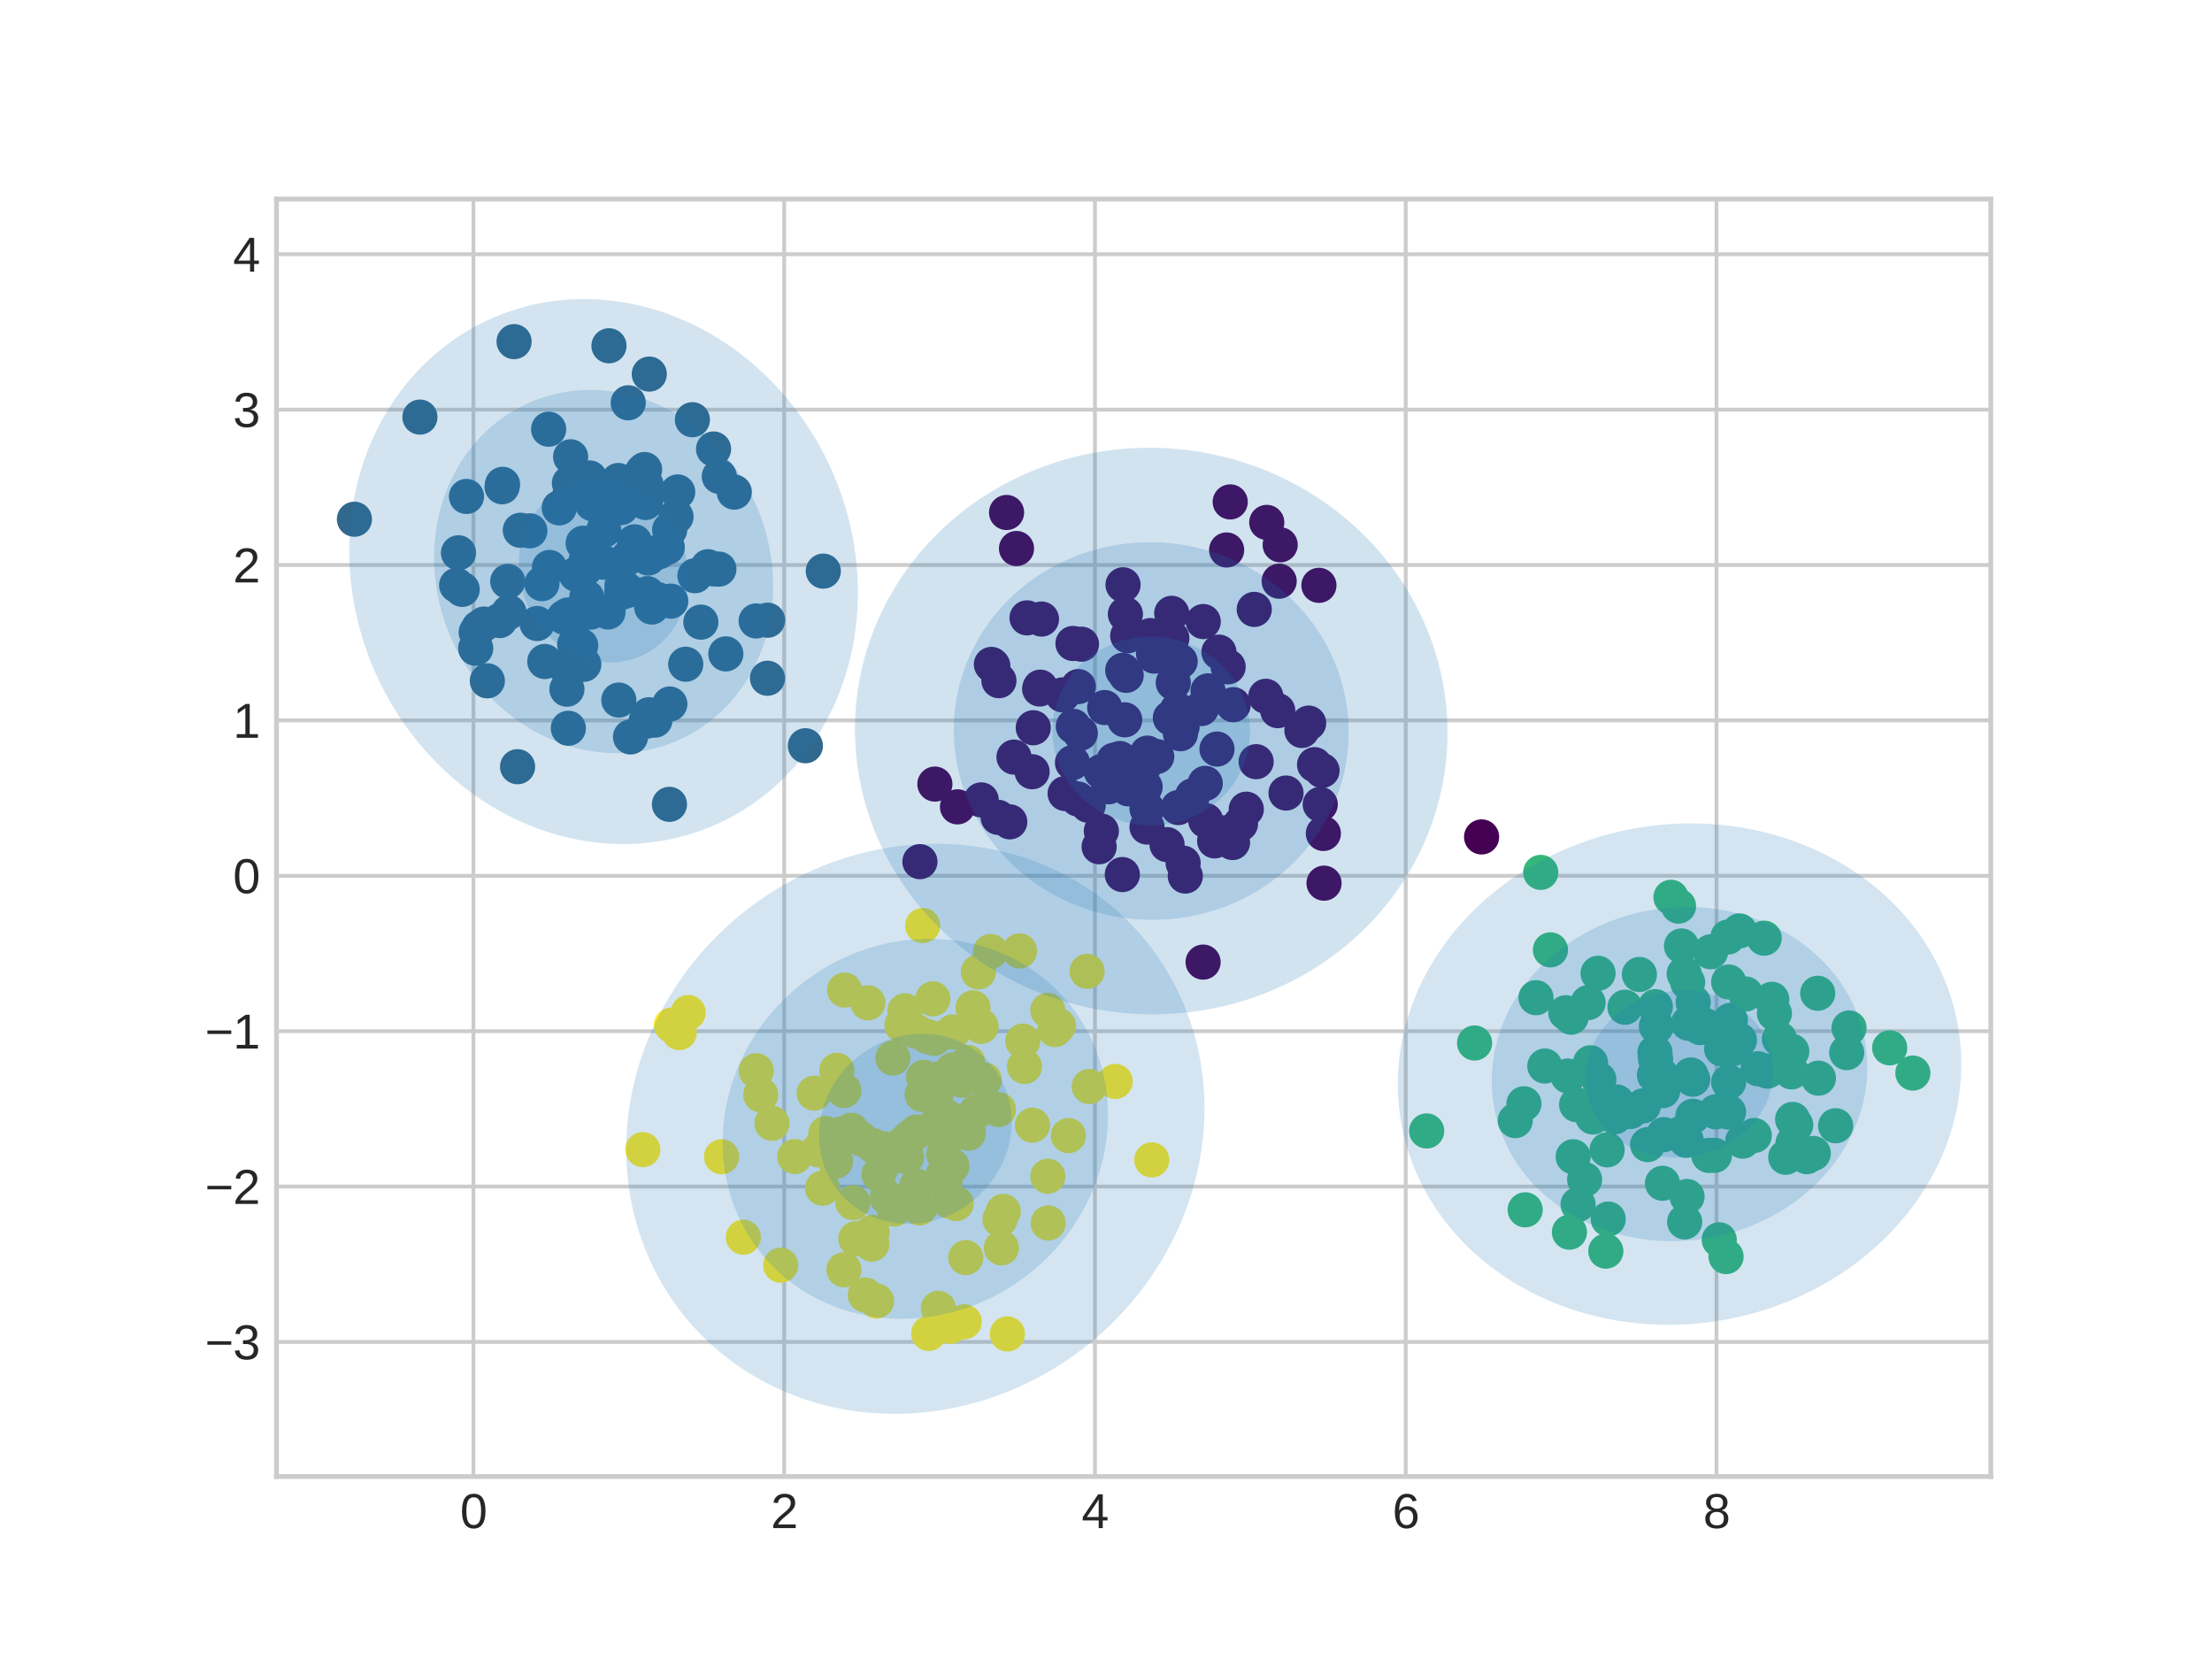 <?xml version="1.0" encoding="utf-8" standalone="no"?>
<!DOCTYPE svg PUBLIC "-//W3C//DTD SVG 1.1//EN"
  "http://www.w3.org/Graphics/SVG/1.1/DTD/svg11.dtd">
<svg xmlns:xlink="http://www.w3.org/1999/xlink" width="460.8pt" height="345.6pt" viewBox="0 0 460.8 345.6" xmlns="http://www.w3.org/2000/svg" version="1.1">
 <defs>
  <style type="text/css">*{stroke-linejoin: round; stroke-linecap: butt}</style>
 </defs>
 <g id="figure_1">
  <g id="patch_1">
   <path d="M 0 345.6 
L 460.8 345.6 
L 460.8 0 
L 0 0 
z
" style="fill: #ffffff"/>
  </g>
  <g id="axes_1">
   <g id="patch_2">
    <path d="M 57.6 307.584 
L 414.72 307.584 
L 414.72 41.472 
L 57.6 41.472 
z
" style="fill: #ffffff"/>
   </g>
   <g id="matplotlib.axis_1">
    <g id="xtick_1">
     <g id="line2d_1">
      <path d="M 98.624 307.584 
L 98.624 41.472 
" clip-path="url(#p77483b9474)" style="fill: none; stroke: #cccccc; stroke-width: 0.8; stroke-linecap: round"/>
     </g>
     <g id="line2d_2"/>
     <g id="text_1">
      <!-- 0 -->
      <g style="fill: #262626" transform="translate(95.843 318.331) scale(0.1 -0.1)">
       <defs>
        <path id="LiberationSans-30" d="M 3309 2203 
Q 3309 1100 2920 518 
Q 2531 -63 1772 -63 
Q 1013 -63 631 515 
Q 250 1094 250 2203 
Q 250 3338 620 3903 
Q 991 4469 1791 4469 
Q 2569 4469 2939 3897 
Q 3309 3325 3309 2203 
z
M 2738 2203 
Q 2738 3156 2517 3584 
Q 2297 4013 1791 4013 
Q 1272 4013 1045 3591 
Q 819 3169 819 2203 
Q 819 1266 1048 831 
Q 1278 397 1778 397 
Q 2275 397 2506 840 
Q 2738 1284 2738 2203 
z
" transform="scale(0.016)"/>
       </defs>
       <use xlink:href="#LiberationSans-30"/>
      </g>
     </g>
    </g>
    <g id="xtick_2">
     <g id="line2d_3">
      <path d="M 163.362 307.584 
L 163.362 41.472 
" clip-path="url(#p77483b9474)" style="fill: none; stroke: #cccccc; stroke-width: 0.8; stroke-linecap: round"/>
     </g>
     <g id="line2d_4"/>
     <g id="text_2">
      <!-- 2 -->
      <g style="fill: #262626" transform="translate(160.581 318.331) scale(0.1 -0.1)">
       <defs>
        <path id="LiberationSans-32" d="M 322 0 
L 322 397 
Q 481 763 711 1042 
Q 941 1322 1194 1548 
Q 1447 1775 1695 1969 
Q 1944 2163 2144 2356 
Q 2344 2550 2467 2762 
Q 2591 2975 2591 3244 
Q 2591 3606 2378 3806 
Q 2166 4006 1788 4006 
Q 1428 4006 1195 3811 
Q 963 3616 922 3263 
L 347 3316 
Q 409 3844 795 4156 
Q 1181 4469 1788 4469 
Q 2453 4469 2811 4155 
Q 3169 3841 3169 3263 
Q 3169 3006 3051 2753 
Q 2934 2500 2703 2247 
Q 2472 1994 1819 1463 
Q 1459 1169 1246 933 
Q 1034 697 941 478 
L 3238 478 
L 3238 0 
L 322 0 
z
" transform="scale(0.016)"/>
       </defs>
       <use xlink:href="#LiberationSans-32"/>
      </g>
     </g>
    </g>
    <g id="xtick_3">
     <g id="line2d_5">
      <path d="M 228.1 307.584 
L 228.1 41.472 
" clip-path="url(#p77483b9474)" style="fill: none; stroke: #cccccc; stroke-width: 0.8; stroke-linecap: round"/>
     </g>
     <g id="line2d_6"/>
     <g id="text_3">
      <!-- 4 -->
      <g style="fill: #262626" transform="translate(225.319 318.331) scale(0.1 -0.1)">
       <defs>
        <path id="LiberationSans-34" d="M 2753 997 
L 2753 0 
L 2222 0 
L 2222 997 
L 147 997 
L 147 1434 
L 2163 4403 
L 2753 4403 
L 2753 1441 
L 3372 1441 
L 3372 997 
L 2753 997 
z
M 2222 3769 
Q 2216 3750 2134 3603 
Q 2053 3456 2013 3397 
L 884 1734 
L 716 1503 
L 666 1441 
L 2222 1441 
L 2222 3769 
z
" transform="scale(0.016)"/>
       </defs>
       <use xlink:href="#LiberationSans-34"/>
      </g>
     </g>
    </g>
    <g id="xtick_4">
     <g id="line2d_7">
      <path d="M 292.838 307.584 
L 292.838 41.472 
" clip-path="url(#p77483b9474)" style="fill: none; stroke: #cccccc; stroke-width: 0.8; stroke-linecap: round"/>
     </g>
     <g id="line2d_8"/>
     <g id="text_4">
      <!-- 6 -->
      <g style="fill: #262626" transform="translate(290.057 318.331) scale(0.1 -0.1)">
       <defs>
        <path id="LiberationSans-36" d="M 3278 1441 
Q 3278 744 2900 340 
Q 2522 -63 1856 -63 
Q 1113 -63 719 490 
Q 325 1044 325 2100 
Q 325 3244 734 3856 
Q 1144 4469 1900 4469 
Q 2897 4469 3156 3572 
L 2619 3475 
Q 2453 4013 1894 4013 
Q 1413 4013 1148 3564 
Q 884 3116 884 2266 
Q 1038 2550 1316 2698 
Q 1594 2847 1953 2847 
Q 2563 2847 2920 2465 
Q 3278 2084 3278 1441 
z
M 2706 1416 
Q 2706 1894 2472 2153 
Q 2238 2413 1819 2413 
Q 1425 2413 1183 2183 
Q 941 1953 941 1550 
Q 941 1041 1192 716 
Q 1444 391 1838 391 
Q 2244 391 2475 664 
Q 2706 938 2706 1416 
z
" transform="scale(0.016)"/>
       </defs>
       <use xlink:href="#LiberationSans-36"/>
      </g>
     </g>
    </g>
    <g id="xtick_5">
     <g id="line2d_9">
      <path d="M 357.576 307.584 
L 357.576 41.472 
" clip-path="url(#p77483b9474)" style="fill: none; stroke: #cccccc; stroke-width: 0.8; stroke-linecap: round"/>
     </g>
     <g id="line2d_10"/>
     <g id="text_5">
      <!-- 8 -->
      <g style="fill: #262626" transform="translate(354.795 318.331) scale(0.1 -0.1)">
       <defs>
        <path id="LiberationSans-38" d="M 3281 1228 
Q 3281 619 2893 278 
Q 2506 -63 1781 -63 
Q 1075 -63 676 271 
Q 278 606 278 1222 
Q 278 1653 525 1947 
Q 772 2241 1156 2303 
L 1156 2316 
Q 797 2400 589 2681 
Q 381 2963 381 3341 
Q 381 3844 757 4156 
Q 1134 4469 1769 4469 
Q 2419 4469 2795 4162 
Q 3172 3856 3172 3334 
Q 3172 2956 2962 2675 
Q 2753 2394 2391 2322 
L 2391 2309 
Q 2813 2241 3047 1952 
Q 3281 1663 3281 1228 
z
M 2588 3303 
Q 2588 4050 1769 4050 
Q 1372 4050 1164 3862 
Q 956 3675 956 3303 
Q 956 2925 1170 2726 
Q 1384 2528 1775 2528 
Q 2172 2528 2380 2711 
Q 2588 2894 2588 3303 
z
M 2697 1281 
Q 2697 1691 2453 1898 
Q 2209 2106 1769 2106 
Q 1341 2106 1100 1882 
Q 859 1659 859 1269 
Q 859 359 1788 359 
Q 2247 359 2472 579 
Q 2697 800 2697 1281 
z
" transform="scale(0.016)"/>
       </defs>
       <use xlink:href="#LiberationSans-38"/>
      </g>
     </g>
    </g>
   </g>
   <g id="matplotlib.axis_2">
    <g id="ytick_1">
     <g id="line2d_11">
      <path d="M 57.6 279.549 
L 414.72 279.549 
" clip-path="url(#p77483b9474)" style="fill: none; stroke: #cccccc; stroke-width: 0.8; stroke-linecap: round"/>
     </g>
     <g id="line2d_12"/>
     <g id="text_6">
      <!-- −3 -->
      <g style="fill: #262626" transform="translate(42.698 283.172) scale(0.1 -0.1)">
       <defs>
        <path id="LiberationSans-2212" d="M 316 1900 
L 316 2356 
L 3425 2356 
L 3425 1900 
L 316 1900 
z
" transform="scale(0.016)"/>
        <path id="LiberationSans-33" d="M 3278 1216 
Q 3278 606 2890 271 
Q 2503 -63 1784 -63 
Q 1116 -63 717 239 
Q 319 541 244 1131 
L 825 1184 
Q 938 403 1784 403 
Q 2209 403 2451 612 
Q 2694 822 2694 1234 
Q 2694 1594 2417 1795 
Q 2141 1997 1619 1997 
L 1300 1997 
L 1300 2484 
L 1606 2484 
Q 2069 2484 2323 2686 
Q 2578 2888 2578 3244 
Q 2578 3597 2370 3801 
Q 2163 4006 1753 4006 
Q 1381 4006 1151 3815 
Q 922 3625 884 3278 
L 319 3322 
Q 381 3863 767 4166 
Q 1153 4469 1759 4469 
Q 2422 4469 2789 4161 
Q 3156 3853 3156 3303 
Q 3156 2881 2920 2617 
Q 2684 2353 2234 2259 
L 2234 2247 
Q 2728 2194 3003 1916 
Q 3278 1638 3278 1216 
z
" transform="scale(0.016)"/>
       </defs>
       <use xlink:href="#LiberationSans-2212"/>
       <use xlink:href="#LiberationSans-33" x="58.398"/>
      </g>
     </g>
    </g>
    <g id="ytick_2">
     <g id="line2d_13">
      <path d="M 57.6 247.18 
L 414.72 247.18 
" clip-path="url(#p77483b9474)" style="fill: none; stroke: #cccccc; stroke-width: 0.8; stroke-linecap: round"/>
     </g>
     <g id="line2d_14"/>
     <g id="text_7">
      <!-- −2 -->
      <g style="fill: #262626" transform="translate(42.698 250.803) scale(0.1 -0.1)">
       <use xlink:href="#LiberationSans-2212"/>
       <use xlink:href="#LiberationSans-32" x="58.398"/>
      </g>
     </g>
    </g>
    <g id="ytick_3">
     <g id="line2d_15">
      <path d="M 57.6 214.811 
L 414.72 214.811 
" clip-path="url(#p77483b9474)" style="fill: none; stroke: #cccccc; stroke-width: 0.8; stroke-linecap: round"/>
     </g>
     <g id="line2d_16"/>
     <g id="text_8">
      <!-- −1 -->
      <g style="fill: #262626" transform="translate(42.698 218.434) scale(0.1 -0.1)">
       <defs>
        <path id="LiberationSans-31" d="M 488 0 
L 488 478 
L 1609 478 
L 1609 3866 
L 616 3156 
L 616 3688 
L 1656 4403 
L 2175 4403 
L 2175 478 
L 3247 478 
L 3247 0 
L 488 0 
z
" transform="scale(0.016)"/>
       </defs>
       <use xlink:href="#LiberationSans-2212"/>
       <use xlink:href="#LiberationSans-31" x="58.398"/>
      </g>
     </g>
    </g>
    <g id="ytick_4">
     <g id="line2d_17">
      <path d="M 57.6 182.442 
L 414.72 182.442 
" clip-path="url(#p77483b9474)" style="fill: none; stroke: #cccccc; stroke-width: 0.8; stroke-linecap: round"/>
     </g>
     <g id="line2d_18"/>
     <g id="text_9">
      <!-- 0 -->
      <g style="fill: #262626" transform="translate(48.539 186.065) scale(0.1 -0.1)">
       <use xlink:href="#LiberationSans-30"/>
      </g>
     </g>
    </g>
    <g id="ytick_5">
     <g id="line2d_19">
      <path d="M 57.6 150.073 
L 414.72 150.073 
" clip-path="url(#p77483b9474)" style="fill: none; stroke: #cccccc; stroke-width: 0.8; stroke-linecap: round"/>
     </g>
     <g id="line2d_20"/>
     <g id="text_10">
      <!-- 1 -->
      <g style="fill: #262626" transform="translate(48.539 153.696) scale(0.1 -0.1)">
       <use xlink:href="#LiberationSans-31"/>
      </g>
     </g>
    </g>
    <g id="ytick_6">
     <g id="line2d_21">
      <path d="M 57.6 117.704 
L 414.72 117.704 
" clip-path="url(#p77483b9474)" style="fill: none; stroke: #cccccc; stroke-width: 0.8; stroke-linecap: round"/>
     </g>
     <g id="line2d_22"/>
     <g id="text_11">
      <!-- 2 -->
      <g style="fill: #262626" transform="translate(48.539 121.327) scale(0.1 -0.1)">
       <use xlink:href="#LiberationSans-32"/>
      </g>
     </g>
    </g>
    <g id="ytick_7">
     <g id="line2d_23">
      <path d="M 57.6 85.335 
L 414.72 85.335 
" clip-path="url(#p77483b9474)" style="fill: none; stroke: #cccccc; stroke-width: 0.8; stroke-linecap: round"/>
     </g>
     <g id="line2d_24"/>
     <g id="text_12">
      <!-- 3 -->
      <g style="fill: #262626" transform="translate(48.539 88.958) scale(0.1 -0.1)">
       <use xlink:href="#LiberationSans-33"/>
      </g>
     </g>
    </g>
    <g id="ytick_8">
     <g id="line2d_25">
      <path d="M 57.6 52.966 
L 414.72 52.966 
" clip-path="url(#p77483b9474)" style="fill: none; stroke: #cccccc; stroke-width: 0.8; stroke-linecap: round"/>
     </g>
     <g id="line2d_26"/>
     <g id="text_13">
      <!-- 4 -->
      <g style="fill: #262626" transform="translate(48.539 56.589) scale(0.1 -0.1)">
       <use xlink:href="#LiberationSans-34"/>
      </g>
     </g>
    </g>
   </g>
   <g id="PathCollection_1">
    <defs>
     <path id="C0_0_492b4865d8" d="M 0 3.162 
C 0.839 3.162 1.643 2.829 2.236 2.236 
C 2.829 1.643 3.162 0.839 3.162 -0 
C 3.162 -0.839 2.829 -1.643 2.236 -2.236 
C 1.643 -2.829 0.839 -3.162 0 -3.162 
C -0.839 -3.162 -1.643 -2.829 -2.236 -2.236 
C -2.829 -1.643 -3.162 -0.839 -3.162 0 
C -3.162 0.839 -2.829 1.643 -2.236 2.236 
C -1.643 2.829 -0.839 3.162 0 3.162 
z
"/>
    </defs>
    <g clip-path="url(#p77483b9474)">
     <use xlink:href="#C0_0_492b4865d8" x="308.643" y="174.347" style="fill: #440154; stroke: #440154"/>
    </g>
    <g clip-path="url(#p77483b9474)">
     <use xlink:href="#C0_0_492b4865d8" x="180.257" y="269.773" style="fill: #fde725; stroke: #fde725"/>
    </g>
    <g clip-path="url(#p77483b9474)">
     <use xlink:href="#C0_0_492b4865d8" x="197.957" y="276.314" style="fill: #fde725; stroke: #fde725"/>
    </g>
    <g clip-path="url(#p77483b9474)">
     <use xlink:href="#C0_0_492b4865d8" x="238.273" y="159.688" style="fill: #440154; stroke: #440154"/>
    </g>
    <g clip-path="url(#p77483b9474)">
     <use xlink:href="#C0_0_492b4865d8" x="175.808" y="264.518" style="fill: #fde725; stroke: #fde725"/>
    </g>
    <g clip-path="url(#p77483b9474)">
     <use xlink:href="#C0_0_492b4865d8" x="351.277" y="237.565" style="fill: #35b779; stroke: #35b779"/>
    </g>
    <g clip-path="url(#p77483b9474)">
     <use xlink:href="#C0_0_492b4865d8" x="125.774" y="110.478" style="fill: #31688e; stroke: #31688e"/>
    </g>
    <g clip-path="url(#p77483b9474)">
     <use xlink:href="#C0_0_492b4865d8" x="233.801" y="182.185" style="fill: #440154; stroke: #440154"/>
    </g>
    <g clip-path="url(#p77483b9474)">
     <use xlink:href="#C0_0_492b4865d8" x="196.595" y="240.396" style="fill: #fde725; stroke: #fde725"/>
    </g>
    <g clip-path="url(#p77483b9474)">
     <use xlink:href="#C0_0_492b4865d8" x="139.729" y="125.23" style="fill: #31688e; stroke: #31688e"/>
    </g>
    <g clip-path="url(#p77483b9474)">
     <use xlink:href="#C0_0_492b4865d8" x="351.741" y="213.174" style="fill: #35b779; stroke: #35b779"/>
    </g>
    <g clip-path="url(#p77483b9474)">
     <use xlink:href="#C0_0_492b4865d8" x="104.688" y="100.897" style="fill: #31688e; stroke: #31688e"/>
    </g>
    <g clip-path="url(#p77483b9474)">
     <use xlink:href="#C0_0_492b4865d8" x="209.687" y="106.759" style="fill: #440154; stroke: #440154"/>
    </g>
    <g clip-path="url(#p77483b9474)">
     <use xlink:href="#C0_0_492b4865d8" x="208.616" y="259.96" style="fill: #fde725; stroke: #fde725"/>
    </g>
    <g clip-path="url(#p77483b9474)">
     <use xlink:href="#C0_0_492b4865d8" x="194.332" y="208.077" style="fill: #fde725; stroke: #fde725"/>
    </g>
    <g clip-path="url(#p77483b9474)">
     <use xlink:href="#C0_0_492b4865d8" x="135.257" y="77.928" style="fill: #31688e; stroke: #31688e"/>
    </g>
    <g clip-path="url(#p77483b9474)">
     <use xlink:href="#C0_0_492b4865d8" x="150.318" y="240.972" style="fill: #fde725; stroke: #fde725"/>
    </g>
    <g clip-path="url(#p77483b9474)">
     <use xlink:href="#C0_0_492b4865d8" x="111.891" y="129.89" style="fill: #31688e; stroke: #31688e"/>
    </g>
    <g clip-path="url(#p77483b9474)">
     <use xlink:href="#C0_0_492b4865d8" x="224.633" y="143.027" style="fill: #440154; stroke: #440154"/>
    </g>
    <g clip-path="url(#p77483b9474)">
     <use xlink:href="#C0_0_492b4865d8" x="213.426" y="222.181" style="fill: #fde725; stroke: #fde725"/>
    </g>
    <g clip-path="url(#p77483b9474)">
     <use xlink:href="#C0_0_492b4865d8" x="213.066" y="216.884" style="fill: #fde725; stroke: #fde725"/>
    </g>
    <g clip-path="url(#p77483b9474)">
     <use xlink:href="#C0_0_492b4865d8" x="184.832" y="249.515" style="fill: #fde725; stroke: #fde725"/>
    </g>
    <g clip-path="url(#p77483b9474)">
     <use xlink:href="#C0_0_492b4865d8" x="330.106" y="245.718" style="fill: #35b779; stroke: #35b779"/>
    </g>
    <g clip-path="url(#p77483b9474)">
     <use xlink:href="#C0_0_492b4865d8" x="250.266" y="147.604" style="fill: #440154; stroke: #440154"/>
    </g>
    <g clip-path="url(#p77483b9474)">
     <use xlink:href="#C0_0_492b4865d8" x="253.518" y="156.046" style="fill: #440154; stroke: #440154"/>
    </g>
    <g clip-path="url(#p77483b9474)">
     <use xlink:href="#C0_0_492b4865d8" x="328.739" y="250.909" style="fill: #35b779; stroke: #35b779"/>
    </g>
    <g clip-path="url(#p77483b9474)">
     <use xlink:href="#C0_0_492b4865d8" x="332.902" y="202.757" style="fill: #35b779; stroke: #35b779"/>
    </g>
    <g clip-path="url(#p77483b9474)">
     <use xlink:href="#C0_0_492b4865d8" x="204.406" y="166.633" style="fill: #440154; stroke: #440154"/>
    </g>
    <g clip-path="url(#p77483b9474)">
     <use xlink:href="#C0_0_492b4865d8" x="244.089" y="127.768" style="fill: #440154; stroke: #440154"/>
    </g>
    <g clip-path="url(#p77483b9474)">
     <use xlink:href="#C0_0_492b4865d8" x="126.86" y="72.036" style="fill: #31688e; stroke: #31688e"/>
    </g>
    <g clip-path="url(#p77483b9474)">
     <use xlink:href="#C0_0_492b4865d8" x="206.53" y="138.408" style="fill: #440154; stroke: #440154"/>
    </g>
    <g clip-path="url(#p77483b9474)">
     <use xlink:href="#C0_0_492b4865d8" x="267.901" y="165.204" style="fill: #440154; stroke: #440154"/>
    </g>
    <g clip-path="url(#p77483b9474)">
     <use xlink:href="#C0_0_492b4865d8" x="208.318" y="254.003" style="fill: #fde725; stroke: #fde725"/>
    </g>
    <g clip-path="url(#p77483b9474)">
     <use xlink:href="#C0_0_492b4865d8" x="275.407" y="160.513" style="fill: #440154; stroke: #440154"/>
    </g>
    <g clip-path="url(#p77483b9474)">
     <use xlink:href="#C0_0_492b4865d8" x="232.324" y="225.284" style="fill: #fde725; stroke: #fde725"/>
    </g>
    <g clip-path="url(#p77483b9474)">
     <use xlink:href="#C0_0_492b4865d8" x="352.624" y="224.821" style="fill: #35b779; stroke: #35b779"/>
    </g>
    <g clip-path="url(#p77483b9474)">
     <use xlink:href="#C0_0_492b4865d8" x="130.806" y="116.219" style="fill: #31688e; stroke: #31688e"/>
    </g>
    <g clip-path="url(#p77483b9474)">
     <use xlink:href="#C0_0_492b4865d8" x="239.634" y="132.402" style="fill: #440154; stroke: #440154"/>
    </g>
    <g clip-path="url(#p77483b9474)">
     <use xlink:href="#C0_0_492b4865d8" x="137.031" y="124.918" style="fill: #31688e; stroke: #31688e"/>
    </g>
    <g clip-path="url(#p77483b9474)">
     <use xlink:href="#C0_0_492b4865d8" x="229.425" y="160.739" style="fill: #440154; stroke: #440154"/>
    </g>
    <g clip-path="url(#p77483b9474)">
     <use xlink:href="#C0_0_492b4865d8" x="189.533" y="236.947" style="fill: #fde725; stroke: #fde725"/>
    </g>
    <g clip-path="url(#p77483b9474)">
     <use xlink:href="#C0_0_492b4865d8" x="341.519" y="203.002" style="fill: #35b779; stroke: #35b779"/>
    </g>
    <g clip-path="url(#p77483b9474)">
     <use xlink:href="#C0_0_492b4865d8" x="125.425" y="106.325" style="fill: #31688e; stroke: #31688e"/>
    </g>
    <g clip-path="url(#p77483b9474)">
     <use xlink:href="#C0_0_492b4865d8" x="275.82" y="183.979" style="fill: #440154; stroke: #440154"/>
    </g>
    <g clip-path="url(#p77483b9474)">
     <use xlink:href="#C0_0_492b4865d8" x="108.393" y="110.468" style="fill: #31688e; stroke: #31688e"/>
    </g>
    <g clip-path="url(#p77483b9474)">
     <use xlink:href="#C0_0_492b4865d8" x="346.38" y="227.202" style="fill: #35b779; stroke: #35b779"/>
    </g>
    <g clip-path="url(#p77483b9474)">
     <use xlink:href="#C0_0_492b4865d8" x="95.13" y="121.916" style="fill: #31688e; stroke: #31688e"/>
    </g>
    <g clip-path="url(#p77483b9474)">
     <use xlink:href="#C0_0_492b4865d8" x="119.965" y="128.295" style="fill: #31688e; stroke: #31688e"/>
    </g>
    <g clip-path="url(#p77483b9474)">
     <use xlink:href="#C0_0_492b4865d8" x="100.813" y="130.007" style="fill: #31688e; stroke: #31688e"/>
    </g>
    <g clip-path="url(#p77483b9474)">
     <use xlink:href="#C0_0_492b4865d8" x="336.131" y="231.094" style="fill: #35b779; stroke: #35b779"/>
    </g>
    <g clip-path="url(#p77483b9474)">
     <use xlink:href="#C0_0_492b4865d8" x="360.111" y="225.408" style="fill: #35b779; stroke: #35b779"/>
    </g>
    <g clip-path="url(#p77483b9474)">
     <use xlink:href="#C0_0_492b4865d8" x="350.283" y="197.059" style="fill: #35b779; stroke: #35b779"/>
    </g>
    <g clip-path="url(#p77483b9474)">
     <use xlink:href="#C0_0_492b4865d8" x="158.472" y="228.077" style="fill: #fde725; stroke: #fde725"/>
    </g>
    <g clip-path="url(#p77483b9474)">
     <use xlink:href="#C0_0_492b4865d8" x="360.119" y="204.572" style="fill: #35b779; stroke: #35b779"/>
    </g>
    <g clip-path="url(#p77483b9474)">
     <use xlink:href="#C0_0_492b4865d8" x="345.059" y="213.793" style="fill: #35b779; stroke: #35b779"/>
    </g>
    <g clip-path="url(#p77483b9474)">
     <use xlink:href="#C0_0_492b4865d8" x="162.625" y="263.574" style="fill: #fde725; stroke: #fde725"/>
    </g>
    <g clip-path="url(#p77483b9474)">
     <use xlink:href="#C0_0_492b4865d8" x="228.969" y="176.397" style="fill: #440154; stroke: #440154"/>
    </g>
    <g clip-path="url(#p77483b9474)">
     <use xlink:href="#C0_0_492b4865d8" x="120.012" y="119.617" style="fill: #31688e; stroke: #31688e"/>
    </g>
    <g clip-path="url(#p77483b9474)">
     <use xlink:href="#C0_0_492b4865d8" x="139.456" y="167.559" style="fill: #31688e; stroke: #31688e"/>
    </g>
    <g clip-path="url(#p77483b9474)">
     <use xlink:href="#C0_0_492b4865d8" x="139.864" y="213.551" style="fill: #fde725; stroke: #fde725"/>
    </g>
    <g clip-path="url(#p77483b9474)">
     <use xlink:href="#C0_0_492b4865d8" x="134.867" y="123.673" style="fill: #31688e; stroke: #31688e"/>
    </g>
    <g clip-path="url(#p77483b9474)">
     <use xlink:href="#C0_0_492b4865d8" x="118.875" y="95.163" style="fill: #31688e; stroke: #31688e"/>
    </g>
    <g clip-path="url(#p77483b9474)">
     <use xlink:href="#C0_0_492b4865d8" x="128.825" y="100.096" style="fill: #31688e; stroke: #31688e"/>
    </g>
    <g clip-path="url(#p77483b9474)">
     <use xlink:href="#C0_0_492b4865d8" x="157.519" y="129.355" style="fill: #31688e; stroke: #31688e"/>
    </g>
    <g clip-path="url(#p77483b9474)">
     <use xlink:href="#C0_0_492b4865d8" x="230.13" y="147.395" style="fill: #440154; stroke: #440154"/>
    </g>
    <g clip-path="url(#p77483b9474)">
     <use xlink:href="#C0_0_492b4865d8" x="191.561" y="251.638" style="fill: #fde725; stroke: #fde725"/>
    </g>
    <g clip-path="url(#p77483b9474)">
     <use xlink:href="#C0_0_492b4865d8" x="122.109" y="116.734" style="fill: #31688e; stroke: #31688e"/>
    </g>
    <g clip-path="url(#p77483b9474)">
     <use xlink:href="#C0_0_492b4865d8" x="250.627" y="200.423" style="fill: #440154; stroke: #440154"/>
    </g>
    <g clip-path="url(#p77483b9474)">
     <use xlink:href="#C0_0_492b4865d8" x="192.207" y="192.805" style="fill: #fde725; stroke: #fde725"/>
    </g>
    <g clip-path="url(#p77483b9474)">
     <use xlink:href="#C0_0_492b4865d8" x="320.964" y="181.735" style="fill: #35b779; stroke: #35b779"/>
    </g>
    <g clip-path="url(#p77483b9474)">
     <use xlink:href="#C0_0_492b4865d8" x="201.6" y="221.314" style="fill: #fde725; stroke: #fde725"/>
    </g>
    <g clip-path="url(#p77483b9474)">
     <use xlink:href="#C0_0_492b4865d8" x="224.541" y="166.444" style="fill: #440154; stroke: #440154"/>
    </g>
    <g clip-path="url(#p77483b9474)">
     <use xlink:href="#C0_0_492b4865d8" x="197.697" y="250.207" style="fill: #fde725; stroke: #fde725"/>
    </g>
    <g clip-path="url(#p77483b9474)">
     <use xlink:href="#C0_0_492b4865d8" x="336.406" y="232.661" style="fill: #35b779; stroke: #35b779"/>
    </g>
    <g clip-path="url(#p77483b9474)">
     <use xlink:href="#C0_0_492b4865d8" x="148.648" y="93.535" style="fill: #31688e; stroke: #31688e"/>
    </g>
    <g clip-path="url(#p77483b9474)">
     <use xlink:href="#C0_0_492b4865d8" x="202.706" y="209.947" style="fill: #fde725; stroke: #fde725"/>
    </g>
    <g clip-path="url(#p77483b9474)">
     <use xlink:href="#C0_0_492b4865d8" x="194.752" y="163.341" style="fill: #440154; stroke: #440154"/>
    </g>
    <g clip-path="url(#p77483b9474)">
     <use xlink:href="#C0_0_492b4865d8" x="199.187" y="250.726" style="fill: #fde725; stroke: #fde725"/>
    </g>
    <g clip-path="url(#p77483b9474)">
     <use xlink:href="#C0_0_492b4865d8" x="297.199" y="235.596" style="fill: #35b779; stroke: #35b779"/>
    </g>
    <g clip-path="url(#p77483b9474)">
     <use xlink:href="#C0_0_492b4865d8" x="175.935" y="206.246" style="fill: #fde725; stroke: #fde725"/>
    </g>
    <g clip-path="url(#p77483b9474)">
     <use xlink:href="#C0_0_492b4865d8" x="222.56" y="236.566" style="fill: #fde725; stroke: #fde725"/>
    </g>
    <g clip-path="url(#p77483b9474)">
     <use xlink:href="#C0_0_492b4865d8" x="245.908" y="152.845" style="fill: #440154; stroke: #440154"/>
    </g>
    <g clip-path="url(#p77483b9474)">
     <use xlink:href="#C0_0_492b4865d8" x="101.525" y="141.828" style="fill: #31688e; stroke: #31688e"/>
    </g>
    <g clip-path="url(#p77483b9474)">
     <use xlink:href="#C0_0_492b4865d8" x="373.263" y="219.002" style="fill: #35b779; stroke: #35b779"/>
    </g>
    <g clip-path="url(#p77483b9474)">
     <use xlink:href="#C0_0_492b4865d8" x="256.276" y="104.557" style="fill: #440154; stroke: #440154"/>
    </g>
    <g clip-path="url(#p77483b9474)">
     <use xlink:href="#C0_0_492b4865d8" x="209.854" y="277.887" style="fill: #fde725; stroke: #fde725"/>
    </g>
    <g clip-path="url(#p77483b9474)">
     <use xlink:href="#C0_0_492b4865d8" x="193.468" y="277.782" style="fill: #fde725; stroke: #fde725"/>
    </g>
    <g clip-path="url(#p77483b9474)">
     <use xlink:href="#C0_0_492b4865d8" x="256.76" y="175.515" style="fill: #440154; stroke: #440154"/>
    </g>
    <g clip-path="url(#p77483b9474)">
     <use xlink:href="#C0_0_492b4865d8" x="189.604" y="249.931" style="fill: #fde725; stroke: #fde725"/>
    </g>
    <g clip-path="url(#p77483b9474)">
     <use xlink:href="#C0_0_492b4865d8" x="127.754" y="102.35" style="fill: #31688e; stroke: #31688e"/>
    </g>
    <g clip-path="url(#p77483b9474)">
     <use xlink:href="#C0_0_492b4865d8" x="174.063" y="241.917" style="fill: #fde725; stroke: #fde725"/>
    </g>
    <g clip-path="url(#p77483b9474)">
     <use xlink:href="#C0_0_492b4865d8" x="122.836" y="99.569" style="fill: #31688e; stroke: #31688e"/>
    </g>
    <g clip-path="url(#p77483b9474)">
     <use xlink:href="#C0_0_492b4865d8" x="238.942" y="168.462" style="fill: #440154; stroke: #440154"/>
    </g>
    <g clip-path="url(#p77483b9474)">
     <use xlink:href="#C0_0_492b4865d8" x="207.987" y="231.147" style="fill: #fde725; stroke: #fde725"/>
    </g>
    <g clip-path="url(#p77483b9474)">
     <use xlink:href="#C0_0_492b4865d8" x="239.926" y="241.631" style="fill: #fde725; stroke: #fde725"/>
    </g>
    <g clip-path="url(#p77483b9474)">
     <use xlink:href="#C0_0_492b4865d8" x="331.821" y="232.703" style="fill: #35b779; stroke: #35b779"/>
    </g>
    <g clip-path="url(#p77483b9474)">
     <use xlink:href="#C0_0_492b4865d8" x="272.617" y="150.637" style="fill: #440154; stroke: #440154"/>
    </g>
    <g clip-path="url(#p77483b9474)">
     <use xlink:href="#C0_0_492b4865d8" x="118.733" y="102.973" style="fill: #31688e; stroke: #31688e"/>
    </g>
    <g clip-path="url(#p77483b9474)">
     <use xlink:href="#C0_0_492b4865d8" x="121.615" y="138.392" style="fill: #31688e; stroke: #31688e"/>
    </g>
    <g clip-path="url(#p77483b9474)">
     <use xlink:href="#C0_0_492b4865d8" x="141.173" y="102.484" style="fill: #31688e; stroke: #31688e"/>
    </g>
    <g clip-path="url(#p77483b9474)">
     <use xlink:href="#C0_0_492b4865d8" x="349.968" y="236.195" style="fill: #35b779; stroke: #35b779"/>
    </g>
    <g clip-path="url(#p77483b9474)">
     <use xlink:href="#C0_0_492b4865d8" x="126.659" y="127.496" style="fill: #31688e; stroke: #31688e"/>
    </g>
    <g clip-path="url(#p77483b9474)">
     <use xlink:href="#C0_0_492b4865d8" x="259.627" y="168.569" style="fill: #440154; stroke: #440154"/>
    </g>
    <g clip-path="url(#p77483b9474)">
     <use xlink:href="#C0_0_492b4865d8" x="263.693" y="145.049" style="fill: #440154; stroke: #440154"/>
    </g>
    <g clip-path="url(#p77483b9474)">
     <use xlink:href="#C0_0_492b4865d8" x="186.006" y="220.41" style="fill: #fde725; stroke: #fde725"/>
    </g>
    <g clip-path="url(#p77483b9474)">
     <use xlink:href="#C0_0_492b4865d8" x="367.511" y="195.439" style="fill: #35b779; stroke: #35b779"/>
    </g>
    <g clip-path="url(#p77483b9474)">
     <use xlink:href="#C0_0_492b4865d8" x="246.252" y="151.388" style="fill: #440154; stroke: #440154"/>
    </g>
    <g clip-path="url(#p77483b9474)">
     <use xlink:href="#C0_0_492b4865d8" x="349.667" y="188.762" style="fill: #35b779; stroke: #35b779"/>
    </g>
    <g clip-path="url(#p77483b9474)">
     <use xlink:href="#C0_0_492b4865d8" x="149.76" y="118.555" style="fill: #31688e; stroke: #31688e"/>
    </g>
    <g clip-path="url(#p77483b9474)">
     <use xlink:href="#C0_0_492b4865d8" x="188.864" y="240.995" style="fill: #fde725; stroke: #fde725"/>
    </g>
    <g clip-path="url(#p77483b9474)">
     <use xlink:href="#C0_0_492b4865d8" x="201.723" y="236.079" style="fill: #fde725; stroke: #fde725"/>
    </g>
    <g clip-path="url(#p77483b9474)">
     <use xlink:href="#C0_0_492b4865d8" x="177.669" y="250.52" style="fill: #fde725; stroke: #fde725"/>
    </g>
    <g clip-path="url(#p77483b9474)">
     <use xlink:href="#C0_0_492b4865d8" x="273.848" y="159.292" style="fill: #440154; stroke: #440154"/>
    </g>
    <g clip-path="url(#p77483b9474)">
     <use xlink:href="#C0_0_492b4865d8" x="209.003" y="252.348" style="fill: #fde725; stroke: #fde725"/>
    </g>
    <g clip-path="url(#p77483b9474)">
     <use xlink:href="#C0_0_492b4865d8" x="328.435" y="230.132" style="fill: #35b779; stroke: #35b779"/>
    </g>
    <g clip-path="url(#p77483b9474)">
     <use xlink:href="#C0_0_492b4865d8" x="114.29" y="89.414" style="fill: #31688e; stroke: #31688e"/>
    </g>
    <g clip-path="url(#p77483b9474)">
     <use xlink:href="#C0_0_492b4865d8" x="334.522" y="260.635" style="fill: #35b779; stroke: #35b779"/>
    </g>
    <g clip-path="url(#p77483b9474)">
     <use xlink:href="#C0_0_492b4865d8" x="205.054" y="224.976" style="fill: #fde725; stroke: #fde725"/>
    </g>
    <g clip-path="url(#p77483b9474)">
     <use xlink:href="#C0_0_492b4865d8" x="373.209" y="223.301" style="fill: #35b779; stroke: #35b779"/>
    </g>
    <g clip-path="url(#p77483b9474)">
     <use xlink:href="#C0_0_492b4865d8" x="355.993" y="240.697" style="fill: #35b779; stroke: #35b779"/>
    </g>
    <g clip-path="url(#p77483b9474)">
     <use xlink:href="#C0_0_492b4865d8" x="167.776" y="155.353" style="fill: #31688e; stroke: #31688e"/>
    </g>
    <g clip-path="url(#p77483b9474)">
     <use xlink:href="#C0_0_492b4865d8" x="203.815" y="202.475" style="fill: #fde725; stroke: #fde725"/>
    </g>
    <g clip-path="url(#p77483b9474)">
     <use xlink:href="#C0_0_492b4865d8" x="135.202" y="148.894" style="fill: #31688e; stroke: #31688e"/>
    </g>
    <g clip-path="url(#p77483b9474)">
     <use xlink:href="#C0_0_492b4865d8" x="319.979" y="207.84" style="fill: #35b779; stroke: #35b779"/>
    </g>
    <g clip-path="url(#p77483b9474)">
     <use xlink:href="#C0_0_492b4865d8" x="250.659" y="129.484" style="fill: #440154; stroke: #440154"/>
    </g>
    <g clip-path="url(#p77483b9474)">
     <use xlink:href="#C0_0_492b4865d8" x="362.35" y="216.687" style="fill: #35b779; stroke: #35b779"/>
    </g>
    <g clip-path="url(#p77483b9474)">
     <use xlink:href="#C0_0_492b4865d8" x="147.494" y="118.061" style="fill: #31688e; stroke: #31688e"/>
    </g>
    <g clip-path="url(#p77483b9474)">
     <use xlink:href="#C0_0_492b4865d8" x="136.438" y="150.016" style="fill: #31688e; stroke: #31688e"/>
    </g>
    <g clip-path="url(#p77483b9474)">
     <use xlink:href="#C0_0_492b4865d8" x="104.589" y="101.403" style="fill: #31688e; stroke: #31688e"/>
    </g>
    <g clip-path="url(#p77483b9474)">
     <use xlink:href="#C0_0_492b4865d8" x="245.847" y="137.784" style="fill: #440154; stroke: #440154"/>
    </g>
    <g clip-path="url(#p77483b9474)">
     <use xlink:href="#C0_0_492b4865d8" x="339.639" y="231.55" style="fill: #35b779; stroke: #35b779"/>
    </g>
    <g clip-path="url(#p77483b9474)">
     <use xlink:href="#C0_0_492b4865d8" x="348.09" y="186.925" style="fill: #35b779; stroke: #35b779"/>
    </g>
    <g clip-path="url(#p77483b9474)">
     <use xlink:href="#C0_0_492b4865d8" x="327.719" y="240.962" style="fill: #35b779; stroke: #35b779"/>
    </g>
    <g clip-path="url(#p77483b9474)">
     <use xlink:href="#C0_0_492b4865d8" x="165.555" y="240.933" style="fill: #fde725; stroke: #fde725"/>
    </g>
    <g clip-path="url(#p77483b9474)">
     <use xlink:href="#C0_0_492b4865d8" x="244.414" y="142.22" style="fill: #440154; stroke: #440154"/>
    </g>
    <g clip-path="url(#p77483b9474)">
     <use xlink:href="#C0_0_492b4865d8" x="220.502" y="213.673" style="fill: #fde725; stroke: #fde725"/>
    </g>
    <g clip-path="url(#p77483b9474)">
     <use xlink:href="#C0_0_492b4865d8" x="357.41" y="231.611" style="fill: #35b779; stroke: #35b779"/>
    </g>
    <g clip-path="url(#p77483b9474)">
     <use xlink:href="#C0_0_492b4865d8" x="240.97" y="157.598" style="fill: #440154; stroke: #440154"/>
    </g>
    <g clip-path="url(#p77483b9474)">
     <use xlink:href="#C0_0_492b4865d8" x="351.446" y="249.255" style="fill: #35b779; stroke: #35b779"/>
    </g>
    <g clip-path="url(#p77483b9474)">
     <use xlink:href="#C0_0_492b4865d8" x="203.308" y="231.698" style="fill: #fde725; stroke: #fde725"/>
    </g>
    <g clip-path="url(#p77483b9474)">
     <use xlink:href="#C0_0_492b4865d8" x="210.354" y="171.205" style="fill: #440154; stroke: #440154"/>
    </g>
    <g clip-path="url(#p77483b9474)">
     <use xlink:href="#C0_0_492b4865d8" x="178.282" y="258.045" style="fill: #fde725; stroke: #fde725"/>
    </g>
    <g clip-path="url(#p77483b9474)">
     <use xlink:href="#C0_0_492b4865d8" x="143.37" y="210.926" style="fill: #fde725; stroke: #fde725"/>
    </g>
    <g clip-path="url(#p77483b9474)">
     <use xlink:href="#C0_0_492b4865d8" x="346.083" y="223.984" style="fill: #35b779; stroke: #35b779"/>
    </g>
    <g clip-path="url(#p77483b9474)">
     <use xlink:href="#C0_0_492b4865d8" x="170.555" y="239.542" style="fill: #fde725; stroke: #fde725"/>
    </g>
    <g clip-path="url(#p77483b9474)">
     <use xlink:href="#C0_0_492b4865d8" x="149.842" y="99.253" style="fill: #31688e; stroke: #31688e"/>
    </g>
    <g clip-path="url(#p77483b9474)">
     <use xlink:href="#C0_0_492b4865d8" x="240.296" y="136.06" style="fill: #440154; stroke: #440154"/>
    </g>
    <g clip-path="url(#p77483b9474)">
     <use xlink:href="#C0_0_492b4865d8" x="181.703" y="256.719" style="fill: #fde725; stroke: #fde725"/>
    </g>
    <g clip-path="url(#p77483b9474)">
     <use xlink:href="#C0_0_492b4865d8" x="135.761" y="126.458" style="fill: #31688e; stroke: #31688e"/>
    </g>
    <g clip-path="url(#p77483b9474)">
     <use xlink:href="#C0_0_492b4865d8" x="175.34" y="236.189" style="fill: #fde725; stroke: #fde725"/>
    </g>
    <g clip-path="url(#p77483b9474)">
     <use xlink:href="#C0_0_492b4865d8" x="146" y="129.601" style="fill: #31688e; stroke: #31688e"/>
    </g>
    <g clip-path="url(#p77483b9474)">
     <use xlink:href="#C0_0_492b4865d8" x="234.601" y="140.678" style="fill: #440154; stroke: #440154"/>
    </g>
    <g clip-path="url(#p77483b9474)">
     <use xlink:href="#C0_0_492b4865d8" x="110.378" y="110.583" style="fill: #31688e; stroke: #31688e"/>
    </g>
    <g clip-path="url(#p77483b9474)">
     <use xlink:href="#C0_0_492b4865d8" x="216.959" y="128.96" style="fill: #440154; stroke: #440154"/>
    </g>
    <g clip-path="url(#p77483b9474)">
     <use xlink:href="#C0_0_492b4865d8" x="360.082" y="231.66" style="fill: #35b779; stroke: #35b779"/>
    </g>
    <g clip-path="url(#p77483b9474)">
     <use xlink:href="#C0_0_492b4865d8" x="183.932" y="242.631" style="fill: #fde725; stroke: #fde725"/>
    </g>
    <g clip-path="url(#p77483b9474)">
     <use xlink:href="#C0_0_492b4865d8" x="135.044" y="116.245" style="fill: #31688e; stroke: #31688e"/>
    </g>
    <g clip-path="url(#p77483b9474)">
     <use xlink:href="#C0_0_492b4865d8" x="183.086" y="244.656" style="fill: #fde725; stroke: #fde725"/>
    </g>
    <g clip-path="url(#p77483b9474)">
     <use xlink:href="#C0_0_492b4865d8" x="180.8" y="208.922" style="fill: #fde725; stroke: #fde725"/>
    </g>
    <g clip-path="url(#p77483b9474)">
     <use xlink:href="#C0_0_492b4865d8" x="177.387" y="235.46" style="fill: #fde725; stroke: #fde725"/>
    </g>
    <g clip-path="url(#p77483b9474)">
     <use xlink:href="#C0_0_492b4865d8" x="226.691" y="167.753" style="fill: #440154; stroke: #440154"/>
    </g>
    <g clip-path="url(#p77483b9474)">
     <use xlink:href="#C0_0_492b4865d8" x="133.912" y="239.487" style="fill: #fde725; stroke: #fde725"/>
    </g>
    <g clip-path="url(#p77483b9474)">
     <use xlink:href="#C0_0_492b4865d8" x="373.434" y="233.192" style="fill: #35b779; stroke: #35b779"/>
    </g>
    <g clip-path="url(#p77483b9474)">
     <use xlink:href="#C0_0_492b4865d8" x="190.837" y="214.856" style="fill: #fde725; stroke: #fde725"/>
    </g>
    <g clip-path="url(#p77483b9474)">
     <use xlink:href="#C0_0_492b4865d8" x="195.476" y="272.546" style="fill: #fde725; stroke: #fde725"/>
    </g>
    <g clip-path="url(#p77483b9474)">
     <use xlink:href="#C0_0_492b4865d8" x="369.643" y="211.094" style="fill: #35b779; stroke: #35b779"/>
    </g>
    <g clip-path="url(#p77483b9474)">
     <use xlink:href="#C0_0_492b4865d8" x="96.286" y="122.779" style="fill: #31688e; stroke: #31688e"/>
    </g>
    <g clip-path="url(#p77483b9474)">
     <use xlink:href="#C0_0_492b4865d8" x="132.19" y="112.875" style="fill: #31688e; stroke: #31688e"/>
    </g>
    <g clip-path="url(#p77483b9474)">
     <use xlink:href="#C0_0_492b4865d8" x="196.89" y="246.025" style="fill: #fde725; stroke: #fde725"/>
    </g>
    <g clip-path="url(#p77483b9474)">
     <use xlink:href="#C0_0_492b4865d8" x="321.817" y="222.074" style="fill: #35b779; stroke: #35b779"/>
    </g>
    <g clip-path="url(#p77483b9474)">
     <use xlink:href="#C0_0_492b4865d8" x="378.811" y="224.602" style="fill: #35b779; stroke: #35b779"/>
    </g>
    <g clip-path="url(#p77483b9474)">
     <use xlink:href="#C0_0_492b4865d8" x="398.487" y="223.541" style="fill: #35b779; stroke: #35b779"/>
    </g>
    <g clip-path="url(#p77483b9474)">
     <use xlink:href="#C0_0_492b4865d8" x="393.659" y="218.286" style="fill: #35b779; stroke: #35b779"/>
    </g>
    <g clip-path="url(#p77483b9474)">
     <use xlink:href="#C0_0_492b4865d8" x="117.558" y="128.583" style="fill: #31688e; stroke: #31688e"/>
    </g>
    <g clip-path="url(#p77483b9474)">
     <use xlink:href="#C0_0_492b4865d8" x="107.822" y="159.721" style="fill: #31688e; stroke: #31688e"/>
    </g>
    <g clip-path="url(#p77483b9474)">
     <use xlink:href="#C0_0_492b4865d8" x="144.238" y="87.432" style="fill: #31688e; stroke: #31688e"/>
    </g>
    <g clip-path="url(#p77483b9474)">
     <use xlink:href="#C0_0_492b4865d8" x="248.406" y="165.794" style="fill: #440154; stroke: #440154"/>
    </g>
    <g clip-path="url(#p77483b9474)">
     <use xlink:href="#C0_0_492b4865d8" x="198.493" y="222.871" style="fill: #fde725; stroke: #fde725"/>
    </g>
    <g clip-path="url(#p77483b9474)">
     <use xlink:href="#C0_0_492b4865d8" x="239.024" y="156.891" style="fill: #440154; stroke: #440154"/>
    </g>
    <g clip-path="url(#p77483b9474)">
     <use xlink:href="#C0_0_492b4865d8" x="359.942" y="195.21" style="fill: #35b779; stroke: #35b779"/>
    </g>
    <g clip-path="url(#p77483b9474)">
     <use xlink:href="#C0_0_492b4865d8" x="261.285" y="126.947" style="fill: #440154; stroke: #440154"/>
    </g>
    <g clip-path="url(#p77483b9474)">
     <use xlink:href="#C0_0_492b4865d8" x="358.146" y="258.276" style="fill: #35b779; stroke: #35b779"/>
    </g>
    <g clip-path="url(#p77483b9474)">
     <use xlink:href="#C0_0_492b4865d8" x="175.813" y="227.164" style="fill: #fde725; stroke: #fde725"/>
    </g>
    <g clip-path="url(#p77483b9474)">
     <use xlink:href="#C0_0_492b4865d8" x="223.519" y="134.052" style="fill: #440154; stroke: #440154"/>
    </g>
    <g clip-path="url(#p77483b9474)">
     <use xlink:href="#C0_0_492b4865d8" x="382.397" y="234.512" style="fill: #35b779; stroke: #35b779"/>
    </g>
    <g clip-path="url(#p77483b9474)">
     <use xlink:href="#C0_0_492b4865d8" x="181.784" y="238.614" style="fill: #fde725; stroke: #fde725"/>
    </g>
    <g clip-path="url(#p77483b9474)">
     <use xlink:href="#C0_0_492b4865d8" x="326.645" y="224.153" style="fill: #35b779; stroke: #35b779"/>
    </g>
    <g clip-path="url(#p77483b9474)">
     <use xlink:href="#C0_0_492b4865d8" x="199.463" y="168.083" style="fill: #440154; stroke: #440154"/>
    </g>
    <g clip-path="url(#p77483b9474)">
     <use xlink:href="#C0_0_492b4865d8" x="266.687" y="113.494" style="fill: #440154; stroke: #440154"/>
    </g>
    <g clip-path="url(#p77483b9474)">
     <use xlink:href="#C0_0_492b4865d8" x="351.568" y="204.659" style="fill: #35b779; stroke: #35b779"/>
    </g>
    <g clip-path="url(#p77483b9474)">
     <use xlink:href="#C0_0_492b4865d8" x="230.888" y="163.16" style="fill: #440154; stroke: #440154"/>
    </g>
    <g clip-path="url(#p77483b9474)">
     <use xlink:href="#C0_0_492b4865d8" x="255.428" y="173.47" style="fill: #440154; stroke: #440154"/>
    </g>
    <g clip-path="url(#p77483b9474)">
     <use xlink:href="#C0_0_492b4865d8" x="385.192" y="214.142" style="fill: #35b779; stroke: #35b779"/>
    </g>
    <g clip-path="url(#p77483b9474)">
     <use xlink:href="#C0_0_492b4865d8" x="194.593" y="216.318" style="fill: #fde725; stroke: #fde725"/>
    </g>
    <g clip-path="url(#p77483b9474)">
     <use xlink:href="#C0_0_492b4865d8" x="334.791" y="239.529" style="fill: #35b779; stroke: #35b779"/>
    </g>
    <g clip-path="url(#p77483b9474)">
     <use xlink:href="#C0_0_492b4865d8" x="357.154" y="240.675" style="fill: #35b779; stroke: #35b779"/>
    </g>
    <g clip-path="url(#p77483b9474)">
     <use xlink:href="#C0_0_492b4865d8" x="344.831" y="209.709" style="fill: #35b779; stroke: #35b779"/>
    </g>
    <g clip-path="url(#p77483b9474)">
     <use xlink:href="#C0_0_492b4865d8" x="107.093" y="71.169" style="fill: #31688e; stroke: #31688e"/>
    </g>
    <g clip-path="url(#p77483b9474)">
     <use xlink:href="#C0_0_492b4865d8" x="123.356" y="104.897" style="fill: #31688e; stroke: #31688e"/>
    </g>
    <g clip-path="url(#p77483b9474)">
     <use xlink:href="#C0_0_492b4865d8" x="216.581" y="143.53" style="fill: #440154; stroke: #440154"/>
    </g>
    <g clip-path="url(#p77483b9474)">
     <use xlink:href="#C0_0_492b4865d8" x="245.278" y="147.831" style="fill: #440154; stroke: #440154"/>
    </g>
    <g clip-path="url(#p77483b9474)">
     <use xlink:href="#C0_0_492b4865d8" x="190.929" y="247.066" style="fill: #fde725; stroke: #fde725"/>
    </g>
    <g clip-path="url(#p77483b9474)">
     <use xlink:href="#C0_0_492b4865d8" x="120.961" y="134.48" style="fill: #31688e; stroke: #31688e"/>
    </g>
    <g clip-path="url(#p77483b9474)">
     <use xlink:href="#C0_0_492b4865d8" x="122.235" y="124.478" style="fill: #31688e; stroke: #31688e"/>
    </g>
    <g clip-path="url(#p77483b9474)">
     <use xlink:href="#C0_0_492b4865d8" x="384.702" y="219.286" style="fill: #35b779; stroke: #35b779"/>
    </g>
    <g clip-path="url(#p77483b9474)">
     <use xlink:href="#C0_0_492b4865d8" x="208.097" y="141.797" style="fill: #440154; stroke: #440154"/>
    </g>
    <g clip-path="url(#p77483b9474)">
     <use xlink:href="#C0_0_492b4865d8" x="192.408" y="224.433" style="fill: #fde725; stroke: #fde725"/>
    </g>
    <g clip-path="url(#p77483b9474)">
     <use xlink:href="#C0_0_492b4865d8" x="344.886" y="220.61" style="fill: #35b779; stroke: #35b779"/>
    </g>
    <g clip-path="url(#p77483b9474)">
     <use xlink:href="#C0_0_492b4865d8" x="251.07" y="163.19" style="fill: #440154; stroke: #440154"/>
    </g>
    <g clip-path="url(#p77483b9474)">
     <use xlink:href="#C0_0_492b4865d8" x="352.665" y="232.538" style="fill: #35b779; stroke: #35b779"/>
    </g>
    <g clip-path="url(#p77483b9474)">
     <use xlink:href="#C0_0_492b4865d8" x="245.447" y="168.232" style="fill: #440154; stroke: #440154"/>
    </g>
    <g clip-path="url(#p77483b9474)">
     <use xlink:href="#C0_0_492b4865d8" x="244.123" y="132.956" style="fill: #440154; stroke: #440154"/>
    </g>
    <g clip-path="url(#p77483b9474)">
     <use xlink:href="#C0_0_492b4865d8" x="113.49" y="137.799" style="fill: #31688e; stroke: #31688e"/>
    </g>
    <g clip-path="url(#p77483b9474)">
     <use xlink:href="#C0_0_492b4865d8" x="99.756" y="130.755" style="fill: #31688e; stroke: #31688e"/>
    </g>
    <g clip-path="url(#p77483b9474)">
     <use xlink:href="#C0_0_492b4865d8" x="370.686" y="216.426" style="fill: #35b779; stroke: #35b779"/>
    </g>
    <g clip-path="url(#p77483b9474)">
     <use xlink:href="#C0_0_492b4865d8" x="121.897" y="118.495" style="fill: #31688e; stroke: #31688e"/>
    </g>
    <g clip-path="url(#p77483b9474)">
     <use xlink:href="#C0_0_492b4865d8" x="229.43" y="173.126" style="fill: #440154; stroke: #440154"/>
    </g>
    <g clip-path="url(#p77483b9474)">
     <use xlink:href="#C0_0_492b4865d8" x="359.569" y="261.771" style="fill: #35b779; stroke: #35b779"/>
    </g>
    <g clip-path="url(#p77483b9474)">
     <use xlink:href="#C0_0_492b4865d8" x="133.841" y="98.238" style="fill: #31688e; stroke: #31688e"/>
    </g>
    <g clip-path="url(#p77483b9474)">
     <use xlink:href="#C0_0_492b4865d8" x="355.133" y="213.584" style="fill: #35b779; stroke: #35b779"/>
    </g>
    <g clip-path="url(#p77483b9474)">
     <use xlink:href="#C0_0_492b4865d8" x="197.355" y="232.754" style="fill: #fde725; stroke: #fde725"/>
    </g>
    <g clip-path="url(#p77483b9474)">
     <use xlink:href="#C0_0_492b4865d8" x="256.901" y="146.796" style="fill: #440154; stroke: #440154"/>
    </g>
    <g clip-path="url(#p77483b9474)">
     <use xlink:href="#C0_0_492b4865d8" x="358.652" y="218.499" style="fill: #35b779; stroke: #35b779"/>
    </g>
    <g clip-path="url(#p77483b9474)">
     <use xlink:href="#C0_0_492b4865d8" x="169.601" y="227.72" style="fill: #fde725; stroke: #fde725"/>
    </g>
    <g clip-path="url(#p77483b9474)">
     <use xlink:href="#C0_0_492b4865d8" x="212.385" y="198.095" style="fill: #fde725; stroke: #fde725"/>
    </g>
    <g clip-path="url(#p77483b9474)">
     <use xlink:href="#C0_0_492b4865d8" x="200.87" y="275.362" style="fill: #fde725; stroke: #fde725"/>
    </g>
    <g clip-path="url(#p77483b9474)">
     <use xlink:href="#C0_0_492b4865d8" x="118.338" y="128.113" style="fill: #31688e; stroke: #31688e"/>
    </g>
    <g clip-path="url(#p77483b9474)">
     <use xlink:href="#C0_0_492b4865d8" x="346.61" y="236.37" style="fill: #35b779; stroke: #35b779"/>
    </g>
    <g clip-path="url(#p77483b9474)">
     <use xlink:href="#C0_0_492b4865d8" x="251.656" y="143.92" style="fill: #440154; stroke: #440154"/>
    </g>
    <g clip-path="url(#p77483b9474)">
     <use xlink:href="#C0_0_492b4865d8" x="344.763" y="219.274" style="fill: #35b779; stroke: #35b779"/>
    </g>
    <g clip-path="url(#p77483b9474)">
     <use xlink:href="#C0_0_492b4865d8" x="243.808" y="149.549" style="fill: #440154; stroke: #440154"/>
    </g>
    <g clip-path="url(#p77483b9474)">
     <use xlink:href="#C0_0_492b4865d8" x="188.539" y="237.869" style="fill: #fde725; stroke: #fde725"/>
    </g>
    <g clip-path="url(#p77483b9474)">
     <use xlink:href="#C0_0_492b4865d8" x="266.47" y="121.072" style="fill: #440154; stroke: #440154"/>
    </g>
    <g clip-path="url(#p77483b9474)">
     <use xlink:href="#C0_0_492b4865d8" x="255.844" y="138.914" style="fill: #440154; stroke: #440154"/>
    </g>
    <g clip-path="url(#p77483b9474)">
     <use xlink:href="#C0_0_492b4865d8" x="327.302" y="211.893" style="fill: #35b779; stroke: #35b779"/>
    </g>
    <g clip-path="url(#p77483b9474)">
     <use xlink:href="#C0_0_492b4865d8" x="87.478" y="86.89" style="fill: #31688e; stroke: #31688e"/>
    </g>
    <g clip-path="url(#p77483b9474)">
     <use xlink:href="#C0_0_492b4865d8" x="218.282" y="210.497" style="fill: #fde725; stroke: #fde725"/>
    </g>
    <g clip-path="url(#p77483b9474)">
     <use xlink:href="#C0_0_492b4865d8" x="129.398" y="105.74" style="fill: #31688e; stroke: #31688e"/>
    </g>
    <g clip-path="url(#p77483b9474)">
     <use xlink:href="#C0_0_492b4865d8" x="221.883" y="165.305" style="fill: #440154; stroke: #440154"/>
    </g>
    <g clip-path="url(#p77483b9474)">
     <use xlink:href="#C0_0_492b4865d8" x="198.315" y="242.923" style="fill: #fde725; stroke: #fde725"/>
    </g>
    <g clip-path="url(#p77483b9474)">
     <use xlink:href="#C0_0_492b4865d8" x="119.717" y="134.257" style="fill: #31688e; stroke: #31688e"/>
    </g>
    <g clip-path="url(#p77483b9474)">
     <use xlink:href="#C0_0_492b4865d8" x="230.95" y="163.901" style="fill: #440154; stroke: #440154"/>
    </g>
    <g clip-path="url(#p77483b9474)">
     <use xlink:href="#C0_0_492b4865d8" x="223.6" y="151.313" style="fill: #440154; stroke: #440154"/>
    </g>
    <g clip-path="url(#p77483b9474)">
     <use xlink:href="#C0_0_492b4865d8" x="360.984" y="218.465" style="fill: #35b779; stroke: #35b779"/>
    </g>
    <g clip-path="url(#p77483b9474)">
     <use xlink:href="#C0_0_492b4865d8" x="151.202" y="136.215" style="fill: #31688e; stroke: #31688e"/>
    </g>
    <g clip-path="url(#p77483b9474)">
     <use xlink:href="#C0_0_492b4865d8" x="234.298" y="149.952" style="fill: #440154; stroke: #440154"/>
    </g>
    <g clip-path="url(#p77483b9474)">
     <use xlink:href="#C0_0_492b4865d8" x="342.339" y="230.36" style="fill: #35b779; stroke: #35b779"/>
    </g>
    <g clip-path="url(#p77483b9474)">
     <use xlink:href="#C0_0_492b4865d8" x="238.551" y="163.937" style="fill: #440154; stroke: #440154"/>
    </g>
    <g clip-path="url(#p77483b9474)">
     <use xlink:href="#C0_0_492b4865d8" x="114.47" y="118.21" style="fill: #31688e; stroke: #31688e"/>
    </g>
    <g clip-path="url(#p77483b9474)">
     <use xlink:href="#C0_0_492b4865d8" x="218.348" y="254.767" style="fill: #fde725; stroke: #fde725"/>
    </g>
    <g clip-path="url(#p77483b9474)">
     <use xlink:href="#C0_0_492b4865d8" x="154.839" y="257.739" style="fill: #fde725; stroke: #fde725"/>
    </g>
    <g clip-path="url(#p77483b9474)">
     <use xlink:href="#C0_0_492b4865d8" x="124.581" y="102.441" style="fill: #31688e; stroke: #31688e"/>
    </g>
    <g clip-path="url(#p77483b9474)">
     <use xlink:href="#C0_0_492b4865d8" x="196.846" y="233.535" style="fill: #fde725; stroke: #fde725"/>
    </g>
    <g clip-path="url(#p77483b9474)">
     <use xlink:href="#C0_0_492b4865d8" x="261.675" y="158.671" style="fill: #440154; stroke: #440154"/>
    </g>
    <g clip-path="url(#p77483b9474)">
     <use xlink:href="#C0_0_492b4865d8" x="374.088" y="234.332" style="fill: #35b779; stroke: #35b779"/>
    </g>
    <g clip-path="url(#p77483b9474)">
     <use xlink:href="#C0_0_492b4865d8" x="307.181" y="217.274" style="fill: #35b779; stroke: #35b779"/>
    </g>
    <g clip-path="url(#p77483b9474)">
     <use xlink:href="#C0_0_492b4865d8" x="234.439" y="127.947" style="fill: #440154; stroke: #440154"/>
    </g>
    <g clip-path="url(#p77483b9474)">
     <use xlink:href="#C0_0_492b4865d8" x="246.467" y="179.803" style="fill: #440154; stroke: #440154"/>
    </g>
    <g clip-path="url(#p77483b9474)">
     <use xlink:href="#C0_0_492b4865d8" x="105.773" y="121.114" style="fill: #31688e; stroke: #31688e"/>
    </g>
    <g clip-path="url(#p77483b9474)">
     <use xlink:href="#C0_0_492b4865d8" x="376.397" y="240.962" style="fill: #35b779; stroke: #35b779"/>
    </g>
    <g clip-path="url(#p77483b9474)">
     <use xlink:href="#C0_0_492b4865d8" x="232.062" y="158.363" style="fill: #440154; stroke: #440154"/>
    </g>
    <g clip-path="url(#p77483b9474)">
     <use xlink:href="#C0_0_492b4865d8" x="204.38" y="213.814" style="fill: #fde725; stroke: #fde725"/>
    </g>
    <g clip-path="url(#p77483b9474)">
     <use xlink:href="#C0_0_492b4865d8" x="192.09" y="227.995" style="fill: #fde725; stroke: #fde725"/>
    </g>
    <g clip-path="url(#p77483b9474)">
     <use xlink:href="#C0_0_492b4865d8" x="179.289" y="237.22" style="fill: #fde725; stroke: #fde725"/>
    </g>
    <g clip-path="url(#p77483b9474)">
     <use xlink:href="#C0_0_492b4865d8" x="315.649" y="233.445" style="fill: #35b779; stroke: #35b779"/>
    </g>
    <g clip-path="url(#p77483b9474)">
     <use xlink:href="#C0_0_492b4865d8" x="225.047" y="152.753" style="fill: #440154; stroke: #440154"/>
    </g>
    <g clip-path="url(#p77483b9474)">
     <use xlink:href="#C0_0_492b4865d8" x="221.345" y="144.76" style="fill: #440154; stroke: #440154"/>
    </g>
    <g clip-path="url(#p77483b9474)">
     <use xlink:href="#C0_0_492b4865d8" x="235.027" y="164.33" style="fill: #440154; stroke: #440154"/>
    </g>
    <g clip-path="url(#p77483b9474)">
     <use xlink:href="#C0_0_492b4865d8" x="271.209" y="152.166" style="fill: #440154; stroke: #440154"/>
    </g>
    <g clip-path="url(#p77483b9474)">
     <use xlink:href="#C0_0_492b4865d8" x="243.12" y="175.95" style="fill: #440154; stroke: #440154"/>
    </g>
    <g clip-path="url(#p77483b9474)">
     <use xlink:href="#C0_0_492b4865d8" x="128.909" y="145.839" style="fill: #31688e; stroke: #31688e"/>
    </g>
    <g clip-path="url(#p77483b9474)">
     <use xlink:href="#C0_0_492b4865d8" x="263.89" y="108.828" style="fill: #440154; stroke: #440154"/>
    </g>
    <g clip-path="url(#p77483b9474)">
     <use xlink:href="#C0_0_492b4865d8" x="215.247" y="151.604" style="fill: #440154; stroke: #440154"/>
    </g>
    <g clip-path="url(#p77483b9474)">
     <use xlink:href="#C0_0_492b4865d8" x="366.234" y="222.645" style="fill: #35b779; stroke: #35b779"/>
    </g>
    <g clip-path="url(#p77483b9474)">
     <use xlink:href="#C0_0_492b4865d8" x="157.537" y="223.053" style="fill: #fde725; stroke: #fde725"/>
    </g>
    <g clip-path="url(#p77483b9474)">
     <use xlink:href="#C0_0_492b4865d8" x="73.833" y="108.165" style="fill: #31688e; stroke: #31688e"/>
    </g>
    <g clip-path="url(#p77483b9474)">
     <use xlink:href="#C0_0_492b4865d8" x="377.74" y="240.275" style="fill: #35b779; stroke: #35b779"/>
    </g>
    <g clip-path="url(#p77483b9474)">
     <use xlink:href="#C0_0_492b4865d8" x="120.087" y="128.585" style="fill: #31688e; stroke: #31688e"/>
    </g>
    <g clip-path="url(#p77483b9474)">
     <use xlink:href="#C0_0_492b4865d8" x="144.775" y="119.933" style="fill: #31688e; stroke: #31688e"/>
    </g>
    <g clip-path="url(#p77483b9474)">
     <use xlink:href="#C0_0_492b4865d8" x="139.002" y="114.017" style="fill: #31688e; stroke: #31688e"/>
    </g>
    <g clip-path="url(#p77483b9474)">
     <use xlink:href="#C0_0_492b4865d8" x="368.203" y="223.135" style="fill: #35b779; stroke: #35b779"/>
    </g>
    <g clip-path="url(#p77483b9474)">
     <use xlink:href="#C0_0_492b4865d8" x="130.724" y="122.998" style="fill: #31688e; stroke: #31688e"/>
    </g>
    <g clip-path="url(#p77483b9474)">
     <use xlink:href="#C0_0_492b4865d8" x="106.008" y="127.541" style="fill: #31688e; stroke: #31688e"/>
    </g>
    <g clip-path="url(#p77483b9474)">
     <use xlink:href="#C0_0_492b4865d8" x="369.096" y="208.176" style="fill: #35b779; stroke: #35b779"/>
    </g>
    <g clip-path="url(#p77483b9474)">
     <use xlink:href="#C0_0_492b4865d8" x="336.817" y="229.571" style="fill: #35b779; stroke: #35b779"/>
    </g>
    <g clip-path="url(#p77483b9474)">
     <use xlink:href="#C0_0_492b4865d8" x="350.846" y="202.863" style="fill: #35b779; stroke: #35b779"/>
    </g>
    <g clip-path="url(#p77483b9474)">
     <use xlink:href="#C0_0_492b4865d8" x="134.6" y="101.025" style="fill: #31688e; stroke: #31688e"/>
    </g>
    <g clip-path="url(#p77483b9474)">
     <use xlink:href="#C0_0_492b4865d8" x="253.033" y="175.172" style="fill: #440154; stroke: #440154"/>
    </g>
    <g clip-path="url(#p77483b9474)">
     <use xlink:href="#C0_0_492b4865d8" x="117.837" y="139.004" style="fill: #31688e; stroke: #31688e"/>
    </g>
    <g clip-path="url(#p77483b9474)">
     <use xlink:href="#C0_0_492b4865d8" x="234.923" y="132.444" style="fill: #440154; stroke: #440154"/>
    </g>
    <g clip-path="url(#p77483b9474)">
     <use xlink:href="#C0_0_492b4865d8" x="99.095" y="135.055" style="fill: #31688e; stroke: #31688e"/>
    </g>
    <g clip-path="url(#p77483b9474)">
     <use xlink:href="#C0_0_492b4865d8" x="188.524" y="210.573" style="fill: #fde725; stroke: #fde725"/>
    </g>
    <g clip-path="url(#p77483b9474)">
     <use xlink:href="#C0_0_492b4865d8" x="233.888" y="139.643" style="fill: #440154; stroke: #440154"/>
    </g>
    <g clip-path="url(#p77483b9474)">
     <use xlink:href="#C0_0_492b4865d8" x="140.827" y="107.636" style="fill: #31688e; stroke: #31688e"/>
    </g>
    <g clip-path="url(#p77483b9474)">
     <use xlink:href="#C0_0_492b4865d8" x="190.939" y="235.806" style="fill: #fde725; stroke: #fde725"/>
    </g>
    <g clip-path="url(#p77483b9474)">
     <use xlink:href="#C0_0_492b4865d8" x="266.177" y="148.043" style="fill: #440154; stroke: #440154"/>
    </g>
    <g clip-path="url(#p77483b9474)">
     <use xlink:href="#C0_0_492b4865d8" x="125.596" y="117.112" style="fill: #31688e; stroke: #31688e"/>
    </g>
    <g clip-path="url(#p77483b9474)">
     <use xlink:href="#C0_0_492b4865d8" x="142.852" y="138.369" style="fill: #31688e; stroke: #31688e"/>
    </g>
    <g clip-path="url(#p77483b9474)">
     <use xlink:href="#C0_0_492b4865d8" x="207.932" y="170.266" style="fill: #440154; stroke: #440154"/>
    </g>
    <g clip-path="url(#p77483b9474)">
     <use xlink:href="#C0_0_492b4865d8" x="141.497" y="215.113" style="fill: #fde725; stroke: #fde725"/>
    </g>
    <g clip-path="url(#p77483b9474)">
     <use xlink:href="#C0_0_492b4865d8" x="333.885" y="230.046" style="fill: #35b779; stroke: #35b779"/>
    </g>
    <g clip-path="url(#p77483b9474)">
     <use xlink:href="#C0_0_492b4865d8" x="322.982" y="197.871" style="fill: #35b779; stroke: #35b779"/>
    </g>
    <g clip-path="url(#p77483b9474)">
     <use xlink:href="#C0_0_492b4865d8" x="225.289" y="134.2" style="fill: #440154; stroke: #440154"/>
    </g>
    <g clip-path="url(#p77483b9474)">
     <use xlink:href="#C0_0_492b4865d8" x="352.223" y="223.937" style="fill: #35b779; stroke: #35b779"/>
    </g>
    <g clip-path="url(#p77483b9474)">
     <use xlink:href="#C0_0_492b4865d8" x="148.612" y="118.511" style="fill: #31688e; stroke: #31688e"/>
    </g>
    <g clip-path="url(#p77483b9474)">
     <use xlink:href="#C0_0_492b4865d8" x="118.622" y="100.643" style="fill: #31688e; stroke: #31688e"/>
    </g>
    <g clip-path="url(#p77483b9474)">
     <use xlink:href="#C0_0_492b4865d8" x="213.951" y="128.712" style="fill: #440154; stroke: #440154"/>
    </g>
    <g clip-path="url(#p77483b9474)">
     <use xlink:href="#C0_0_492b4865d8" x="330.83" y="208.863" style="fill: #35b779; stroke: #35b779"/>
    </g>
    <g clip-path="url(#p77483b9474)">
     <use xlink:href="#C0_0_492b4865d8" x="365.456" y="236.537" style="fill: #35b779; stroke: #35b779"/>
    </g>
    <g clip-path="url(#p77483b9474)">
     <use xlink:href="#C0_0_492b4865d8" x="134.283" y="97.817" style="fill: #31688e; stroke: #31688e"/>
    </g>
    <g clip-path="url(#p77483b9474)">
     <use xlink:href="#C0_0_492b4865d8" x="121.479" y="113.158" style="fill: #31688e; stroke: #31688e"/>
    </g>
    <g clip-path="url(#p77483b9474)">
     <use xlink:href="#C0_0_492b4865d8" x="245.74" y="148.376" style="fill: #440154; stroke: #440154"/>
    </g>
    <g clip-path="url(#p77483b9474)">
     <use xlink:href="#C0_0_492b4865d8" x="363.655" y="207.063" style="fill: #35b779; stroke: #35b779"/>
    </g>
    <g clip-path="url(#p77483b9474)">
     <use xlink:href="#C0_0_492b4865d8" x="275.681" y="173.624" style="fill: #440154; stroke: #440154"/>
    </g>
    <g clip-path="url(#p77483b9474)">
     <use xlink:href="#C0_0_492b4865d8" x="112.891" y="121.583" style="fill: #31688e; stroke: #31688e"/>
    </g>
    <g clip-path="url(#p77483b9474)">
     <use xlink:href="#C0_0_492b4865d8" x="274.754" y="121.937" style="fill: #440154; stroke: #440154"/>
    </g>
    <g clip-path="url(#p77483b9474)">
     <use xlink:href="#C0_0_492b4865d8" x="104.101" y="129.273" style="fill: #31688e; stroke: #31688e"/>
    </g>
    <g clip-path="url(#p77483b9474)">
     <use xlink:href="#C0_0_492b4865d8" x="317.725" y="252.025" style="fill: #35b779; stroke: #35b779"/>
    </g>
    <g clip-path="url(#p77483b9474)">
     <use xlink:href="#C0_0_492b4865d8" x="218.279" y="245.034" style="fill: #fde725; stroke: #fde725"/>
    </g>
    <g clip-path="url(#p77483b9474)">
     <use xlink:href="#C0_0_492b4865d8" x="198.45" y="214.989" style="fill: #fde725; stroke: #fde725"/>
    </g>
    <g clip-path="url(#p77483b9474)">
     <use xlink:href="#C0_0_492b4865d8" x="139.505" y="110.353" style="fill: #31688e; stroke: #31688e"/>
    </g>
    <g clip-path="url(#p77483b9474)">
     <use xlink:href="#C0_0_492b4865d8" x="181.613" y="259.172" style="fill: #fde725; stroke: #fde725"/>
    </g>
    <g clip-path="url(#p77483b9474)">
     <use xlink:href="#C0_0_492b4865d8" x="275.029" y="167.567" style="fill: #440154; stroke: #440154"/>
    </g>
    <g clip-path="url(#p77483b9474)">
     <use xlink:href="#C0_0_492b4865d8" x="171.354" y="247.512" style="fill: #fde725; stroke: #fde725"/>
    </g>
    <g clip-path="url(#p77483b9474)">
     <use xlink:href="#C0_0_492b4865d8" x="215.079" y="234.411" style="fill: #fde725; stroke: #fde725"/>
    </g>
    <g clip-path="url(#p77483b9474)">
     <use xlink:href="#C0_0_492b4865d8" x="359.884" y="218.583" style="fill: #35b779; stroke: #35b779"/>
    </g>
    <g clip-path="url(#p77483b9474)">
     <use xlink:href="#C0_0_492b4865d8" x="201.178" y="261.977" style="fill: #fde725; stroke: #fde725"/>
    </g>
    <g clip-path="url(#p77483b9474)">
     <use xlink:href="#C0_0_492b4865d8" x="378.662" y="206.915" style="fill: #35b779; stroke: #35b779"/>
    </g>
    <g clip-path="url(#p77483b9474)">
     <use xlink:href="#C0_0_492b4865d8" x="171.509" y="118.977" style="fill: #31688e; stroke: #31688e"/>
    </g>
    <g clip-path="url(#p77483b9474)">
     <use xlink:href="#C0_0_492b4865d8" x="200.438" y="225.034" style="fill: #fde725; stroke: #fde725"/>
    </g>
    <g clip-path="url(#p77483b9474)">
     <use xlink:href="#C0_0_492b4865d8" x="346.327" y="246.5" style="fill: #35b779; stroke: #35b779"/>
    </g>
    <g clip-path="url(#p77483b9474)">
     <use xlink:href="#C0_0_492b4865d8" x="152.964" y="102.517" style="fill: #31688e; stroke: #31688e"/>
    </g>
    <g clip-path="url(#p77483b9474)">
     <use xlink:href="#C0_0_492b4865d8" x="350.946" y="254.55" style="fill: #35b779; stroke: #35b779"/>
    </g>
    <g clip-path="url(#p77483b9474)">
     <use xlink:href="#C0_0_492b4865d8" x="238.946" y="172.289" style="fill: #440154; stroke: #440154"/>
    </g>
    <g clip-path="url(#p77483b9474)">
     <use xlink:href="#C0_0_492b4865d8" x="219.777" y="214.479" style="fill: #fde725; stroke: #fde725"/>
    </g>
    <g clip-path="url(#p77483b9474)">
     <use xlink:href="#C0_0_492b4865d8" x="211.758" y="114.267" style="fill: #440154; stroke: #440154"/>
    </g>
    <g clip-path="url(#p77483b9474)">
     <use xlink:href="#C0_0_492b4865d8" x="226.918" y="226.345" style="fill: #fde725; stroke: #fde725"/>
    </g>
    <g clip-path="url(#p77483b9474)">
     <use xlink:href="#C0_0_492b4865d8" x="130.87" y="83.906" style="fill: #31688e; stroke: #31688e"/>
    </g>
    <g clip-path="url(#p77483b9474)">
     <use xlink:href="#C0_0_492b4865d8" x="211.23" y="157.716" style="fill: #440154; stroke: #440154"/>
    </g>
    <g clip-path="url(#p77483b9474)">
     <use xlink:href="#C0_0_492b4865d8" x="134.584" y="150.262" style="fill: #31688e; stroke: #31688e"/>
    </g>
    <g clip-path="url(#p77483b9474)">
     <use xlink:href="#C0_0_492b4865d8" x="356.357" y="198.277" style="fill: #35b779; stroke: #35b779"/>
    </g>
    <g clip-path="url(#p77483b9474)">
     <use xlink:href="#C0_0_492b4865d8" x="97.177" y="103.421" style="fill: #31688e; stroke: #31688e"/>
    </g>
    <g clip-path="url(#p77483b9474)">
     <use xlink:href="#C0_0_492b4865d8" x="131.347" y="153.52" style="fill: #31688e; stroke: #31688e"/>
    </g>
    <g clip-path="url(#p77483b9474)">
     <use xlink:href="#C0_0_492b4865d8" x="99.2" y="131.711" style="fill: #31688e; stroke: #31688e"/>
    </g>
    <g clip-path="url(#p77483b9474)">
     <use xlink:href="#C0_0_492b4865d8" x="139.535" y="146.658" style="fill: #31688e; stroke: #31688e"/>
    </g>
    <g clip-path="url(#p77483b9474)">
     <use xlink:href="#C0_0_492b4865d8" x="352.728" y="208.803" style="fill: #35b779; stroke: #35b779"/>
    </g>
    <g clip-path="url(#p77483b9474)">
     <use xlink:href="#C0_0_492b4865d8" x="129.572" y="121.952" style="fill: #31688e; stroke: #31688e"/>
    </g>
    <g clip-path="url(#p77483b9474)">
     <use xlink:href="#C0_0_492b4865d8" x="196.487" y="244.685" style="fill: #fde725; stroke: #fde725"/>
    </g>
    <g clip-path="url(#p77483b9474)">
     <use xlink:href="#C0_0_492b4865d8" x="137.271" y="114.953" style="fill: #31688e; stroke: #31688e"/>
    </g>
    <g clip-path="url(#p77483b9474)">
     <use xlink:href="#C0_0_492b4865d8" x="160.82" y="234.012" style="fill: #fde725; stroke: #fde725"/>
    </g>
    <g clip-path="url(#p77483b9474)">
     <use xlink:href="#C0_0_492b4865d8" x="123.06" y="127.515" style="fill: #31688e; stroke: #31688e"/>
    </g>
    <g clip-path="url(#p77483b9474)">
     <use xlink:href="#C0_0_492b4865d8" x="215.004" y="160.761" style="fill: #440154; stroke: #440154"/>
    </g>
    <g clip-path="url(#p77483b9474)">
     <use xlink:href="#C0_0_492b4865d8" x="363.044" y="237.717" style="fill: #35b779; stroke: #35b779"/>
    </g>
    <g clip-path="url(#p77483b9474)">
     <use xlink:href="#C0_0_492b4865d8" x="206.367" y="198.214" style="fill: #fde725; stroke: #fde725"/>
    </g>
    <g clip-path="url(#p77483b9474)">
     <use xlink:href="#C0_0_492b4865d8" x="129.513" y="123.39" style="fill: #31688e; stroke: #31688e"/>
    </g>
    <g clip-path="url(#p77483b9474)">
     <use xlink:href="#C0_0_492b4865d8" x="134.471" y="104.679" style="fill: #31688e; stroke: #31688e"/>
    </g>
    <g clip-path="url(#p77483b9474)">
     <use xlink:href="#C0_0_492b4865d8" x="246.921" y="182.501" style="fill: #440154; stroke: #440154"/>
    </g>
    <g clip-path="url(#p77483b9474)">
     <use xlink:href="#C0_0_492b4865d8" x="194.944" y="228.682" style="fill: #fde725; stroke: #fde725"/>
    </g>
    <g clip-path="url(#p77483b9474)">
     <use xlink:href="#C0_0_492b4865d8" x="193.176" y="215.91" style="fill: #fde725; stroke: #fde725"/>
    </g>
    <g clip-path="url(#p77483b9474)">
     <use xlink:href="#C0_0_492b4865d8" x="333.061" y="224.873" style="fill: #35b779; stroke: #35b779"/>
    </g>
    <g clip-path="url(#p77483b9474)">
     <use xlink:href="#C0_0_492b4865d8" x="360.458" y="212.572" style="fill: #35b779; stroke: #35b779"/>
    </g>
    <g clip-path="url(#p77483b9474)">
     <use xlink:href="#C0_0_492b4865d8" x="372.002" y="241.083" style="fill: #35b779; stroke: #35b779"/>
    </g>
    <g clip-path="url(#p77483b9474)">
     <use xlink:href="#C0_0_492b4865d8" x="186.276" y="251.869" style="fill: #fde725; stroke: #fde725"/>
    </g>
    <g clip-path="url(#p77483b9474)">
     <use xlink:href="#C0_0_492b4865d8" x="258.412" y="171.636" style="fill: #440154; stroke: #440154"/>
    </g>
    <g clip-path="url(#p77483b9474)">
     <use xlink:href="#C0_0_492b4865d8" x="118.397" y="151.71" style="fill: #31688e; stroke: #31688e"/>
    </g>
    <g clip-path="url(#p77483b9474)">
     <use xlink:href="#C0_0_492b4865d8" x="233.949" y="121.824" style="fill: #440154; stroke: #440154"/>
    </g>
    <g clip-path="url(#p77483b9474)">
     <use xlink:href="#C0_0_492b4865d8" x="195.832" y="224.664" style="fill: #fde725; stroke: #fde725"/>
    </g>
    <g clip-path="url(#p77483b9474)">
     <use xlink:href="#C0_0_492b4865d8" x="159.911" y="129.199" style="fill: #31688e; stroke: #31688e"/>
    </g>
    <g clip-path="url(#p77483b9474)">
     <use xlink:href="#C0_0_492b4865d8" x="174.339" y="222.982" style="fill: #fde725; stroke: #fde725"/>
    </g>
    <g clip-path="url(#p77483b9474)">
     <use xlink:href="#C0_0_492b4865d8" x="338.509" y="209.823" style="fill: #35b779; stroke: #35b779"/>
    </g>
    <g clip-path="url(#p77483b9474)">
     <use xlink:href="#C0_0_492b4865d8" x="187.876" y="213.562" style="fill: #fde725; stroke: #fde725"/>
    </g>
    <g clip-path="url(#p77483b9474)">
     <use xlink:href="#C0_0_492b4865d8" x="206.819" y="138.698" style="fill: #440154; stroke: #440154"/>
    </g>
    <g clip-path="url(#p77483b9474)">
     <use xlink:href="#C0_0_492b4865d8" x="216.704" y="143.15" style="fill: #440154; stroke: #440154"/>
    </g>
    <g clip-path="url(#p77483b9474)">
     <use xlink:href="#C0_0_492b4865d8" x="194.898" y="234.393" style="fill: #fde725; stroke: #fde725"/>
    </g>
    <g clip-path="url(#p77483b9474)">
     <use xlink:href="#C0_0_492b4865d8" x="326.939" y="256.685" style="fill: #35b779; stroke: #35b779"/>
    </g>
    <g clip-path="url(#p77483b9474)">
     <use xlink:href="#C0_0_492b4865d8" x="253.927" y="135.851" style="fill: #440154; stroke: #440154"/>
    </g>
    <g clip-path="url(#p77483b9474)">
     <use xlink:href="#C0_0_492b4865d8" x="354.151" y="214.058" style="fill: #35b779; stroke: #35b779"/>
    </g>
    <g clip-path="url(#p77483b9474)">
     <use xlink:href="#C0_0_492b4865d8" x="343.232" y="238.445" style="fill: #35b779; stroke: #35b779"/>
    </g>
    <g clip-path="url(#p77483b9474)">
     <use xlink:href="#C0_0_492b4865d8" x="182.596" y="271.027" style="fill: #fde725; stroke: #fde725"/>
    </g>
    <g clip-path="url(#p77483b9474)">
     <use xlink:href="#C0_0_492b4865d8" x="344.652" y="223.963" style="fill: #35b779; stroke: #35b779"/>
    </g>
    <g clip-path="url(#p77483b9474)">
     <use xlink:href="#C0_0_492b4865d8" x="184.453" y="239.336" style="fill: #fde725; stroke: #fde725"/>
    </g>
    <g clip-path="url(#p77483b9474)">
     <use xlink:href="#C0_0_492b4865d8" x="362.374" y="193.921" style="fill: #35b779; stroke: #35b779"/>
    </g>
    <g clip-path="url(#p77483b9474)">
     <use xlink:href="#C0_0_492b4865d8" x="240.438" y="136.681" style="fill: #440154; stroke: #440154"/>
    </g>
    <g clip-path="url(#p77483b9474)">
     <use xlink:href="#C0_0_492b4865d8" x="223.417" y="158.874" style="fill: #440154; stroke: #440154"/>
    </g>
    <g clip-path="url(#p77483b9474)">
     <use xlink:href="#C0_0_492b4865d8" x="255.53" y="114.57" style="fill: #440154; stroke: #440154"/>
    </g>
    <g clip-path="url(#p77483b9474)">
     <use xlink:href="#C0_0_492b4865d8" x="226.47" y="202.346" style="fill: #fde725; stroke: #fde725"/>
    </g>
    <g clip-path="url(#p77483b9474)">
     <use xlink:href="#C0_0_492b4865d8" x="331.331" y="221.398" style="fill: #35b779; stroke: #35b779"/>
    </g>
    <g clip-path="url(#p77483b9474)">
     <use xlink:href="#C0_0_492b4865d8" x="326.196" y="210.962" style="fill: #35b779; stroke: #35b779"/>
    </g>
    <g clip-path="url(#p77483b9474)">
     <use xlink:href="#C0_0_492b4865d8" x="317.46" y="229.936" style="fill: #35b779; stroke: #35b779"/>
    </g>
    <g clip-path="url(#p77483b9474)">
     <use xlink:href="#C0_0_492b4865d8" x="335.02" y="253.956" style="fill: #35b779; stroke: #35b779"/>
    </g>
    <g clip-path="url(#p77483b9474)">
     <use xlink:href="#C0_0_492b4865d8" x="172.019" y="236.13" style="fill: #fde725; stroke: #fde725"/>
    </g>
    <g clip-path="url(#p77483b9474)">
     <use xlink:href="#C0_0_492b4865d8" x="373.509" y="238.163" style="fill: #35b779; stroke: #35b779"/>
    </g>
    <g clip-path="url(#p77483b9474)">
     <use xlink:href="#C0_0_492b4865d8" x="233.284" y="158.011" style="fill: #440154; stroke: #440154"/>
    </g>
    <g clip-path="url(#p77483b9474)">
     <use xlink:href="#C0_0_492b4865d8" x="116.498" y="105.795" style="fill: #31688e; stroke: #31688e"/>
    </g>
    <g clip-path="url(#p77483b9474)">
     <use xlink:href="#C0_0_492b4865d8" x="159.884" y="141.289" style="fill: #31688e; stroke: #31688e"/>
    </g>
    <g clip-path="url(#p77483b9474)">
     <use xlink:href="#C0_0_492b4865d8" x="254.332" y="174.64" style="fill: #440154; stroke: #440154"/>
    </g>
    <g clip-path="url(#p77483b9474)">
     <use xlink:href="#C0_0_492b4865d8" x="251.171" y="170.927" style="fill: #440154; stroke: #440154"/>
    </g>
    <g clip-path="url(#p77483b9474)">
     <use xlink:href="#C0_0_492b4865d8" x="118.099" y="143.572" style="fill: #31688e; stroke: #31688e"/>
    </g>
    <g clip-path="url(#p77483b9474)">
     <use xlink:href="#C0_0_492b4865d8" x="191.637" y="179.502" style="fill: #440154; stroke: #440154"/>
    </g>
    <g clip-path="url(#p77483b9474)">
     <use xlink:href="#C0_0_492b4865d8" x="95.505" y="115.164" style="fill: #31688e; stroke: #31688e"/>
    </g>
   </g>
   <g id="patch_3">
    <path d="M 241.151 132.67 
C 235.706 132.302 230.344 134.016 226.245 137.436 
C 222.146 140.855 219.645 145.7 219.294 150.904 
C 218.942 156.108 220.768 161.246 224.369 165.186 
C 227.97 169.126 233.053 171.547 238.498 171.915 
C 243.943 172.283 249.305 170.569 253.404 167.149 
C 257.503 163.73 260.004 158.885 260.355 153.681 
C 260.707 148.477 258.882 143.339 255.28 139.399 
C 251.679 135.459 246.596 133.038 241.151 132.67 
z
" clip-path="url(#p77483b9474)" style="fill: #1f77b4; opacity: 0.2"/>
   </g>
   <g id="patch_4">
    <path d="M 242.478 113.047 
C 231.588 112.311 220.864 115.74 212.666 122.579 
C 204.468 129.418 199.466 139.108 198.763 149.516 
C 198.059 159.924 201.711 170.2 208.913 178.08 
C 216.116 185.96 226.281 190.802 237.171 191.538 
C 248.061 192.274 258.786 188.845 266.983 182.006 
C 275.181 175.167 280.183 165.477 280.886 155.069 
C 281.59 144.661 277.938 134.385 270.736 126.505 
C 263.533 118.625 253.368 113.784 242.478 113.047 
z
" clip-path="url(#p77483b9474)" style="fill: #1f77b4; opacity: 0.2"/>
   </g>
   <g id="patch_5">
    <path d="M 243.805 93.425 
C 227.47 92.32 211.383 97.464 199.086 107.722 
C 186.79 117.98 179.287 132.516 178.232 148.128 
C 177.176 163.74 182.654 179.153 193.457 190.974 
C 204.261 202.794 219.51 210.056 235.844 211.16 
C 252.179 212.265 268.266 207.122 280.563 196.863 
C 292.859 186.605 300.362 172.069 301.417 156.457 
C 302.473 140.845 296.995 125.432 286.192 113.611 
C 275.388 101.791 260.139 94.529 243.805 93.425 
z
" clip-path="url(#p77483b9474)" style="fill: #1f77b4; opacity: 0.2"/>
   </g>
   <g id="patch_6">
    <path d="M 141.574 112.016 
C 139.501 107.359 135.845 103.635 131.409 101.663 
C 126.974 99.692 122.122 99.634 117.922 101.503 
C 113.721 103.373 110.516 107.016 109.011 111.63 
C 107.507 116.245 107.826 121.455 109.898 126.112 
C 111.971 130.769 115.628 134.494 120.063 136.465 
C 124.498 138.437 129.351 138.494 133.551 136.625 
C 137.751 134.756 140.956 131.113 142.461 126.498 
C 143.965 121.883 143.646 116.674 141.574 112.016 
z
" clip-path="url(#p77483b9474)" style="fill: #1f77b4; opacity: 0.196"/>
   </g>
   <g id="patch_7">
    <path d="M 157.412 104.969 
C 153.267 95.654 145.953 88.205 137.083 84.262 
C 128.212 80.319 118.507 80.204 110.107 83.943 
C 101.707 87.681 95.296 94.967 92.287 104.197 
C 89.278 113.426 89.916 123.846 94.061 133.16 
C 98.206 142.474 105.519 149.923 114.39 153.866 
C 123.261 157.809 132.965 157.924 141.365 154.186 
C 149.766 150.448 156.177 143.161 159.186 133.932 
C 162.195 124.702 161.557 114.283 157.412 104.969 
z
" clip-path="url(#p77483b9474)" style="fill: #1f77b4; opacity: 0.196"/>
   </g>
   <g id="patch_8">
    <path d="M 173.249 97.921 
C 167.032 83.949 156.062 72.776 142.756 66.861 
C 129.449 60.947 114.893 60.774 102.292 66.382 
C 89.692 71.989 80.076 82.919 75.562 96.763 
C 71.048 110.607 72.006 126.236 78.223 140.208 
C 84.44 154.179 95.41 165.353 108.717 171.267 
C 122.023 177.181 136.579 177.354 149.18 171.747 
C 161.781 166.139 171.397 155.21 175.91 141.366 
C 180.424 127.521 179.467 111.892 173.249 97.921 
z
" clip-path="url(#p77483b9474)" style="fill: #1f77b4; opacity: 0.196"/>
   </g>
   <g id="patch_9">
    <path d="M 347.05 206.645 
C 341.916 207.494 337.29 210.111 334.19 213.92 
C 331.091 217.729 329.771 222.419 330.521 226.957 
C 331.272 231.495 334.031 235.51 338.192 238.119 
C 342.353 240.727 347.575 241.716 352.709 240.867 
C 357.843 240.018 362.469 237.401 365.568 233.592 
C 368.668 229.783 369.988 225.093 369.238 220.555 
C 368.487 216.017 365.728 212.002 361.567 209.393 
C 357.406 206.785 352.184 205.796 347.05 206.645 
z
" clip-path="url(#p77483b9474)" style="fill: #1f77b4; opacity: 0.195"/>
   </g>
   <g id="patch_10">
    <path d="M 344.22 189.534 
C 333.953 191.232 324.7 196.467 318.501 204.085 
C 312.302 211.703 309.662 221.083 311.163 230.158 
C 312.664 239.234 318.183 247.265 326.504 252.482 
C 334.826 257.698 345.271 259.676 355.538 257.978 
C 365.806 256.28 375.058 251.045 381.258 243.427 
C 387.457 235.809 390.097 226.429 388.596 217.354 
C 387.095 208.278 381.576 200.247 373.254 195.03 
C 364.933 189.813 354.488 187.836 344.22 189.534 
z
" clip-path="url(#p77483b9474)" style="fill: #1f77b4; opacity: 0.195"/>
   </g>
   <g id="patch_11">
    <path d="M 341.391 172.423 
C 325.989 174.97 312.111 182.822 302.812 194.249 
C 293.513 205.676 289.553 219.746 291.805 233.36 
C 294.056 246.973 302.334 259.019 314.817 266.844 
C 327.299 274.67 342.966 277.636 358.368 275.089 
C 373.77 272.542 387.648 264.69 396.947 253.263 
C 406.245 241.836 410.205 227.766 407.954 214.152 
C 405.703 200.539 397.424 188.493 384.942 180.668 
C 372.46 172.842 356.792 169.876 341.391 172.423 
z
" clip-path="url(#p77483b9474)" style="fill: #1f77b4; opacity: 0.195"/>
   </g>
   <g id="patch_12">
    <path d="M 178.496 220.32 
C 174.265 223.798 171.491 228.696 170.785 233.935 
C 170.079 239.175 171.499 244.328 174.731 248.26 
C 177.963 252.193 182.745 254.583 188.022 254.904 
C 193.299 255.226 198.641 253.453 202.872 249.975 
C 207.102 246.498 209.876 241.6 210.582 236.36 
C 211.288 231.121 209.868 225.967 206.636 222.035 
C 203.404 218.103 198.623 215.713 193.346 215.391 
C 188.069 215.069 182.726 216.843 178.496 220.32 
z
" clip-path="url(#p77483b9474)" style="fill: #1f77b4; opacity: 0.194"/>
   </g>
   <g id="patch_13">
    <path d="M 166.308 205.493 
C 157.847 212.448 152.299 222.244 150.887 232.723 
C 149.475 243.202 152.314 253.509 158.779 261.373 
C 165.243 269.238 174.806 274.018 185.36 274.661 
C 195.914 275.304 206.598 271.758 215.06 264.802 
C 223.521 257.847 229.068 248.052 230.48 237.573 
C 231.892 227.094 229.053 216.787 222.589 208.922 
C 216.124 201.058 206.562 196.277 196.008 195.634 
C 185.453 194.991 174.769 198.538 166.308 205.493 
z
" clip-path="url(#p77483b9474)" style="fill: #1f77b4; opacity: 0.194"/>
   </g>
   <g id="patch_14">
    <path d="M 154.12 190.665 
C 141.428 201.098 133.107 215.792 130.989 231.51 
C 128.871 247.229 133.129 262.689 142.826 274.486 
C 152.523 286.283 166.867 293.453 182.698 294.418 
C 198.529 295.382 214.556 290.063 227.248 279.63 
C 239.939 269.197 248.261 254.504 250.379 238.785 
C 252.496 223.066 248.238 207.606 238.541 195.809 
C 228.844 184.013 214.501 176.842 198.67 175.878 
C 182.838 174.913 166.812 180.233 154.12 190.665 
z
" clip-path="url(#p77483b9474)" style="fill: #1f77b4; opacity: 0.194"/>
   </g>
   <g id="patch_15">
    <path d="M 57.6 307.584 
L 57.6 41.472 
" style="fill: none; stroke: #cccccc; stroke-linejoin: miter; stroke-linecap: square"/>
   </g>
   <g id="patch_16">
    <path d="M 414.72 307.584 
L 414.72 41.472 
" style="fill: none; stroke: #cccccc; stroke-linejoin: miter; stroke-linecap: square"/>
   </g>
   <g id="patch_17">
    <path d="M 57.6 307.584 
L 414.72 307.584 
" style="fill: none; stroke: #cccccc; stroke-linejoin: miter; stroke-linecap: square"/>
   </g>
   <g id="patch_18">
    <path d="M 57.6 41.472 
L 414.72 41.472 
" style="fill: none; stroke: #cccccc; stroke-linejoin: miter; stroke-linecap: square"/>
   </g>
  </g>
 </g>
 <defs>
  <clipPath id="p77483b9474">
   <rect x="57.6" y="41.472" width="357.12" height="266.112"/>
  </clipPath>
 </defs>
</svg>
